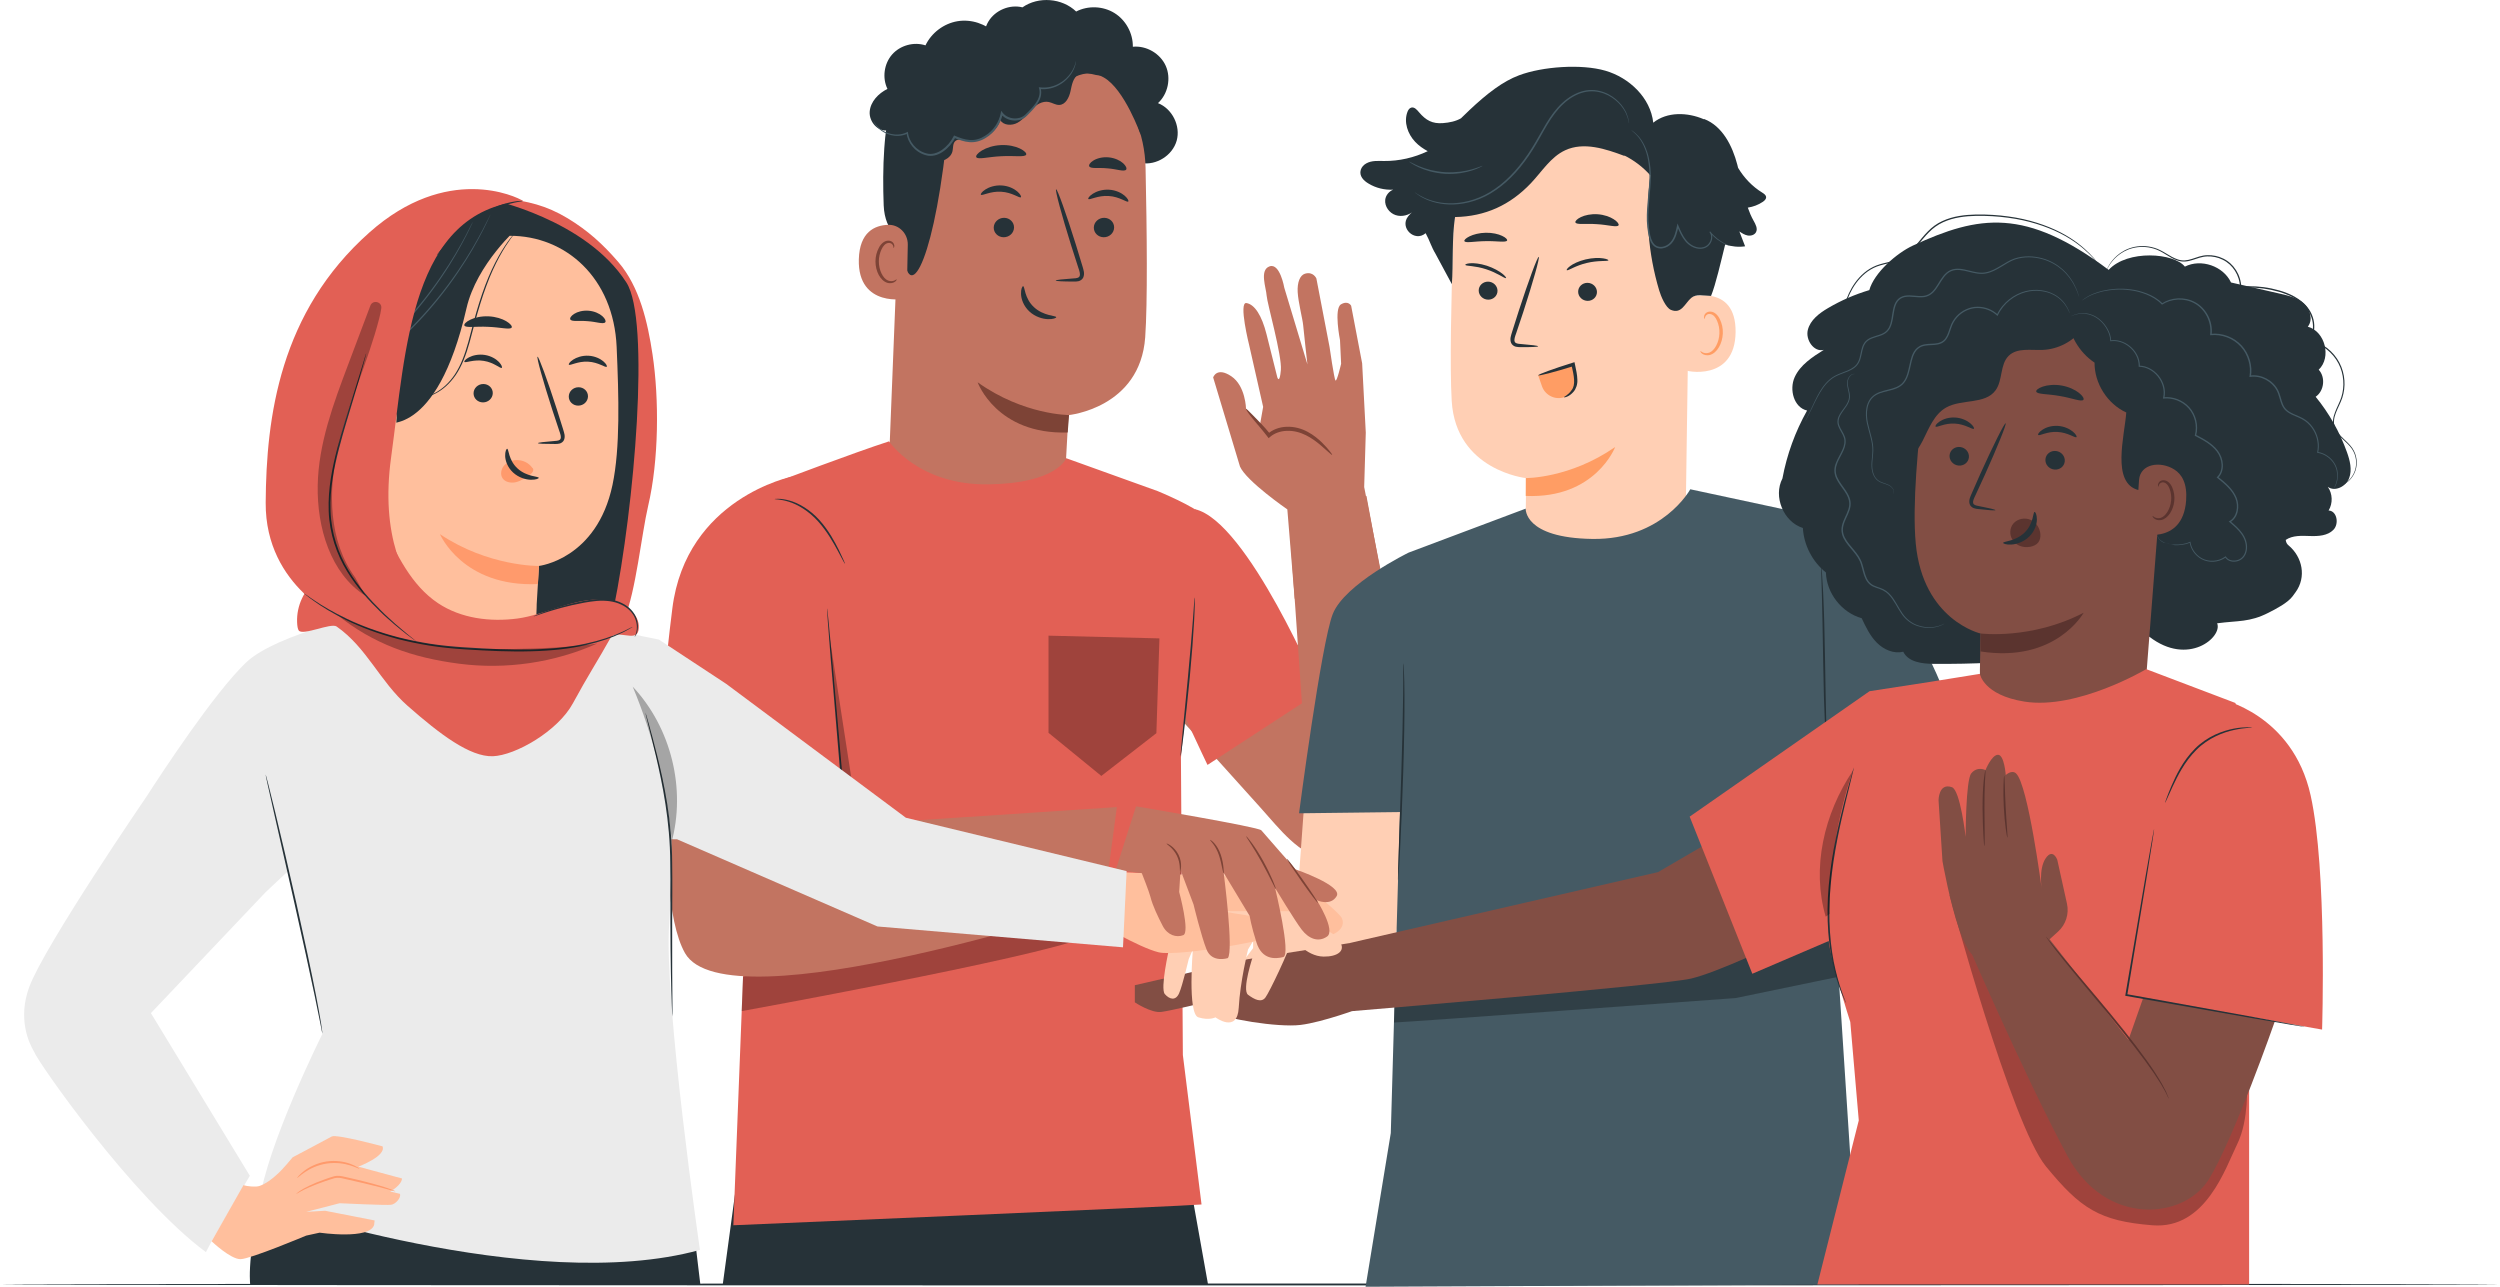 <svg width="272" height="140" viewBox="0 0 272 140" fill="none" xmlns="http://www.w3.org/2000/svg">
<g clip-path="url(#clip0_8153_323)">
<path d="M272 139.751C272 139.806 211.104 139.854 136.006 139.854C60.88 139.854 0 139.806 0 139.751C0 139.695 60.88 139.648 136.006 139.648C211.108 139.648 272 139.691 272 139.751Z" fill="#263238"/>
<path d="M78.641 139.703L80.854 123.401L128.112 121.143L131.435 139.751L78.641 139.703Z" fill="#263238"/>
<path d="M122.914 72.074L137.093 87.819C139.432 90.417 141.12 92.782 144.486 93.731C146.842 94.396 151.805 94.673 153.058 93.122C154.777 90.999 155.844 87.325 153.437 82.701C151.872 79.692 138.116 67.404 138.116 67.404L122.914 72.074Z" fill="#C27461"/>
<path d="M127.586 74.704C127.665 75.484 131.376 83.223 131.376 83.223L143.547 75.278C143.547 75.278 135.711 56.65 129.989 55.397L127.586 74.704Z" fill="#E26055"/>
<path d="M148.423 52.992L148.597 47.071L148.202 39.533L147.005 33.265C147.005 33.265 146.689 32.648 145.898 33.114C145.108 33.581 145.792 37.002 145.792 37.002L145.914 39.577C145.914 39.577 145.452 41.562 145.302 41.396C145.151 41.23 144.657 37.758 144.657 37.758L143.223 30.299C143.223 30.299 142.883 29.496 141.966 29.784C141.457 29.947 141.125 30.686 141.188 31.79C141.251 32.897 141.733 34.76 141.785 35.389C141.836 36.017 142.247 39.644 142.247 39.644L139.73 31.303C139.73 31.303 139.263 28.59 138.133 28.978C137.003 29.369 137.758 31.315 137.809 32.157C137.86 33 139.496 38.679 139.358 40.261C139.22 41.843 138.971 41.052 138.971 41.052C138.971 41.052 138.315 38.438 137.801 36.377C137.284 34.317 136.505 33.122 135.616 32.972C134.723 32.822 135.92 37.595 135.92 37.595L137.43 44.267L137.054 46.391L135.568 44.481C135.568 44.481 135.525 41.977 133.96 40.933C132.372 39.873 131.992 41.064 131.992 41.064L134.909 50.757C135.596 52.343 140.062 55.424 140.062 55.424L140.86 65.141L150.783 64.944L148.423 52.992Z" fill="#C27461"/>
<path d="M144.939 49.492C144.887 49.539 144.421 49.065 143.615 48.38C142.82 47.724 141.564 46.806 139.987 46.877C139.292 46.901 138.644 47.139 138.193 47.53L138.027 47.672L137.881 47.483C137.245 46.644 136.561 45.913 136.158 45.383C135.731 44.856 135.522 44.501 135.569 44.473C135.605 44.453 135.869 44.734 136.348 45.212C136.818 45.711 137.494 46.336 138.233 47.265L137.924 47.218C138.438 46.743 139.193 46.462 139.971 46.434C140.833 46.395 141.647 46.64 142.287 46.992C142.935 47.34 143.433 47.767 143.824 48.143C144.595 48.91 144.974 49.456 144.939 49.492Z" fill="#7D4336"/>
<path d="M142.368 86.83L140.266 56.587L148.667 53.953L154.764 86.83H142.368Z" fill="#C27461"/>
<path d="M124.17 17.738C125.81 18.022 127.577 16.907 128.023 15.301C128.47 13.696 127.537 11.825 125.988 11.22C127.075 10.227 127.434 8.511 126.834 7.166C126.233 5.818 124.724 4.94 123.253 5.086C123.277 3.63 122.491 2.187 121.254 1.42C120.017 0.652 118.377 0.585 117.085 1.254C115.559 -0.218 112.979 -0.419 111.244 0.799C109.849 0.451 108.269 1.115 107.534 2.349C106.799 3.583 106.968 5.292 107.933 6.355" fill="#263238"/>
<path d="M124.598 36.694C124.863 32.96 124.788 25.232 124.637 18.24C124.475 10.722 118.572 4.591 111.071 4.148L110.324 4.105C102.259 4.101 97.75 10.955 97.967 19.023L96.727 50.097L101.599 54.498C106.037 58.513 113.063 57.279 115.873 51.995L116.248 45.165C116.248 45.165 124.045 44.417 124.598 36.694Z" fill="#C27461"/>
<path d="M116.314 45.157C116.314 45.157 111.362 45.161 106.367 41.593C106.367 41.593 108.418 47.297 116.167 47.055L116.314 45.157Z" fill="#7D4336"/>
<path d="M121.217 24.761C121.205 25.347 120.699 25.817 120.087 25.813C119.478 25.809 118.996 25.335 119.008 24.75C119.02 24.164 119.526 23.694 120.134 23.698C120.751 23.701 121.233 24.18 121.217 24.761Z" fill="#263238"/>
<path d="M122.754 21.926C122.607 22.06 121.809 21.392 120.624 21.325C119.438 21.242 118.533 21.799 118.411 21.649C118.351 21.582 118.506 21.329 118.901 21.076C119.292 20.823 119.944 20.593 120.683 20.64C121.422 20.688 122.027 20.997 122.37 21.297C122.714 21.598 122.825 21.867 122.754 21.926Z" fill="#263238"/>
<path d="M110.326 24.761C110.315 25.347 109.809 25.817 109.196 25.813C108.588 25.809 108.106 25.335 108.117 24.75C108.133 24.164 108.639 23.694 109.248 23.698C109.856 23.701 110.342 24.18 110.326 24.761Z" fill="#263238"/>
<path d="M111.07 21.459C110.924 21.593 110.126 20.925 108.936 20.862C107.751 20.779 106.846 21.336 106.723 21.186C106.664 21.119 106.818 20.866 107.213 20.613C107.604 20.36 108.256 20.13 108.995 20.178C109.734 20.225 110.339 20.534 110.683 20.834C111.031 21.131 111.137 21.396 111.07 21.459Z" fill="#263238"/>
<path d="M114.859 30.524C114.859 30.456 115.602 30.373 116.808 30.29C117.112 30.279 117.404 30.235 117.467 30.029C117.55 29.816 117.444 29.48 117.317 29.12C117.076 28.368 116.823 27.581 116.559 26.755C115.507 23.393 114.765 20.633 114.903 20.593C115.037 20.553 116.001 23.243 117.053 26.608C117.305 27.439 117.547 28.226 117.776 28.981C117.871 29.333 118.044 29.737 117.863 30.18C117.768 30.401 117.535 30.551 117.337 30.595C117.14 30.642 116.97 30.634 116.819 30.634C115.61 30.631 114.863 30.591 114.859 30.524Z" fill="#263238"/>
<path d="M111.317 31.141C111.51 31.141 111.435 32.43 112.487 33.411C113.534 34.396 114.917 34.332 114.917 34.51C114.929 34.593 114.597 34.744 114.016 34.724C113.447 34.708 112.625 34.479 111.985 33.877C111.344 33.276 111.099 32.509 111.088 31.979C111.068 31.437 111.23 31.125 111.317 31.141Z" fill="#263238"/>
<path d="M111.651 16.82C111.517 17.136 110.339 16.915 108.937 16.998C107.534 17.057 106.384 17.398 106.218 17.097C106.143 16.954 106.356 16.662 106.83 16.373C107.301 16.088 108.036 15.831 108.877 15.788C109.719 15.744 110.478 15.922 110.972 16.16C111.466 16.401 111.711 16.67 111.651 16.82Z" fill="#263238"/>
<path d="M122.522 18.461C122.297 18.718 121.495 18.39 120.515 18.319C119.535 18.212 118.689 18.394 118.511 18.101C118.436 17.959 118.582 17.698 118.962 17.465C119.333 17.231 119.946 17.057 120.621 17.12C121.297 17.184 121.866 17.461 122.194 17.757C122.522 18.05 122.621 18.335 122.522 18.461Z" fill="#263238"/>
<path d="M124.1 14.653C124.1 14.653 122.349 9.689 120.081 8.424C117.338 6.889 115.94 9.919 113.292 9.009C110.644 8.095 108.024 6.624 105.151 8.546C102.006 10.646 103.322 12.331 102.934 15.748C101.362 29.61 98.592 33.395 98.256 26.802C98.22 26.078 96.264 25.39 96.145 22.341C95.995 18.386 96.126 13.605 97.165 10.864C98.042 8.554 99.477 7.008 101.986 5.359C105.946 2.756 111.158 3.002 114.675 3.567C118.2 4.129 124.78 8.606 124.1 14.653Z" fill="#263238"/>
<path d="M98.767 26.616C98.787 25.422 97.819 24.417 96.621 24.461C95.171 24.512 93.519 25.236 93.44 28.222C93.298 33.518 98.641 32.568 98.653 32.418C98.66 32.315 98.724 28.835 98.767 26.616Z" fill="#C27461"/>
<path d="M97.558 30.393C97.534 30.377 97.463 30.456 97.305 30.524C97.151 30.591 96.89 30.631 96.617 30.52C96.064 30.298 95.618 29.396 95.618 28.443C95.618 27.961 95.732 27.506 95.91 27.13C96.084 26.747 96.341 26.482 96.621 26.442C96.902 26.383 97.099 26.557 97.159 26.711C97.226 26.861 97.19 26.964 97.218 26.976C97.234 26.988 97.333 26.889 97.297 26.672C97.277 26.565 97.218 26.438 97.099 26.335C96.977 26.229 96.791 26.169 96.594 26.185C96.187 26.201 95.807 26.569 95.61 26.98C95.388 27.395 95.25 27.905 95.25 28.447C95.254 29.515 95.776 30.528 96.534 30.769C96.906 30.876 97.218 30.773 97.38 30.65C97.546 30.524 97.578 30.405 97.558 30.393Z" fill="#7D4336"/>
<path d="M99.471 16.381C100.131 16.891 100.826 17.417 101.648 17.548C102.47 17.678 103.442 17.259 103.632 16.448C103.715 16.084 103.652 15.653 103.909 15.38C104.217 15.06 104.742 15.195 105.181 15.27C106.706 15.523 108.342 14.53 108.824 13.059C109.18 13.668 110.097 13.696 110.713 13.352C111.33 13.004 111.749 12.402 112.243 11.896C112.737 11.394 113.416 10.955 114.108 11.097C114.495 11.176 114.847 11.43 115.242 11.418C115.938 11.398 116.325 10.603 116.471 9.923C116.617 9.238 116.744 8.44 117.356 8.099C117.921 7.783 118.613 8.028 119.249 8.159C119.881 8.289 120.715 8.19 120.917 7.573C121.023 7.249 120.901 6.897 120.739 6.601C119.992 5.256 118.233 4.576 116.779 5.066C116.364 3.29 114.815 1.835 113.013 1.534C111.215 1.238 109.275 2.116 108.315 3.662C107.26 2.582 105.663 2.06 104.173 2.309C102.683 2.559 101.344 3.571 100.692 4.936C99.427 4.52 97.933 4.932 97.056 5.936C96.179 6.941 95.974 8.475 96.554 9.674C95.574 10.16 94.705 11.058 94.622 12.149C94.539 13.241 95.539 14.396 96.61 14.17C96.132 14.997 96.412 16.175 97.21 16.697C98.009 17.223 99.198 17.014 99.767 16.247" fill="#263238"/>
<path d="M117.07 6.644C117.074 6.644 117.074 6.676 117.063 6.739C117.051 6.802 117.043 6.897 117.011 7.02C116.948 7.261 116.829 7.617 116.569 8.016C116.308 8.408 115.909 8.859 115.324 9.199C114.751 9.543 113.976 9.784 113.123 9.689L113.218 9.579C113.356 10.041 113.277 10.579 113.024 11.03C112.783 11.489 112.423 11.888 112.044 12.276C111.85 12.462 111.68 12.683 111.416 12.849C111.163 13.008 110.862 13.091 110.562 13.11C109.961 13.15 109.301 12.928 108.898 12.399L109.1 12.355C108.902 13.399 108.246 14.415 107.258 15.001C106.737 15.333 106.101 15.519 105.492 15.467C104.879 15.424 104.322 15.21 103.805 14.993L103.951 14.938C103.627 15.578 103.16 16.112 102.603 16.496C102.058 16.879 101.351 17.081 100.734 16.887C99.501 16.551 98.739 15.464 98.628 14.475L98.743 14.538C98.102 14.839 97.438 14.831 96.913 14.696C96.379 14.566 95.968 14.305 95.68 14.056C95.391 13.803 95.225 13.549 95.127 13.375C95.04 13.194 95.004 13.095 95.008 13.095C95.036 13.075 95.158 13.506 95.735 13.988C96.024 14.218 96.427 14.459 96.941 14.57C97.446 14.688 98.079 14.681 98.671 14.388L98.774 14.336L98.79 14.451C98.904 15.373 99.644 16.389 100.786 16.686C101.347 16.852 101.967 16.67 102.485 16.31C103.002 15.95 103.449 15.432 103.749 14.831L103.797 14.736L103.895 14.775C104.405 14.993 104.943 15.191 105.508 15.23C106.073 15.278 106.642 15.112 107.14 14.795C108.072 14.242 108.689 13.292 108.883 12.304L108.93 12.054L109.084 12.256C109.424 12.707 110.013 12.917 110.554 12.881C110.823 12.865 111.092 12.79 111.313 12.656C111.53 12.525 111.708 12.308 111.906 12.122C112.285 11.742 112.633 11.358 112.862 10.931C113.103 10.508 113.17 10.034 113.056 9.618L113.02 9.488L113.15 9.504C113.953 9.606 114.696 9.389 115.257 9.068C115.826 8.752 116.221 8.329 116.49 7.953C117.015 7.19 117.035 6.628 117.07 6.644Z" fill="#455A64"/>
<path d="M128.486 82.416L129.043 76.785L130.983 56.14C129.988 55.088 125.973 53.439 125.973 53.439L116.003 49.852C116.003 49.852 115.046 52.589 107.562 52.699C99.903 52.814 96.73 48.017 96.73 48.017C92.905 49.251 84.547 52.422 84.547 52.422L81.698 79.284L81.552 88.151L79.789 133.308C79.789 133.308 129.972 131.177 130.727 131.046L128.695 114.783L128.486 82.416Z" fill="#E26055"/>
<path opacity="0.3" d="M114.078 69.16V79.731L119.824 84.422L125.815 79.771L126.147 69.456L114.078 69.16Z" fill="black"/>
<path opacity="0.3" d="M80.841 106.257L80.695 110.01C80.695 110.01 112.396 104.259 117.936 102.025C124.773 99.268 128.444 96.931 128.444 96.931L128.558 94.068L80.841 106.257Z" fill="black"/>
<path d="M83.042 54.685C83.042 54.685 75.894 55.828 74.42 64.948C73.471 70.829 70.598 96.733 74.526 103.694C79.071 111.746 120.113 98.236 120.113 98.236L121.516 87.811L89.891 89.903L85.919 67.933L83.042 54.685Z" fill="#C27461"/>
<path d="M71.586 85.319H91.629L86.144 51.861C86.144 51.861 74.656 54.19 73.151 66.201C71.633 78.319 71.586 85.319 71.586 85.319Z" fill="#E26055"/>
<path d="M74.102 85.319C74.102 85.315 74.133 85.311 74.192 85.307C74.264 85.303 74.35 85.299 74.457 85.296C74.706 85.292 75.042 85.284 75.469 85.276C76.366 85.268 77.638 85.256 79.203 85.244C82.38 85.236 86.751 85.224 91.623 85.213L91.521 85.323C91.497 85.062 91.473 84.785 91.45 84.501C91.031 79.454 90.647 74.886 90.371 71.56C90.244 69.919 90.141 68.582 90.067 67.637C90.035 67.186 90.011 66.83 89.995 66.569C89.991 66.458 89.984 66.367 89.984 66.292C89.984 66.229 89.984 66.197 89.987 66.197C89.991 66.197 89.995 66.229 90.007 66.292C90.015 66.367 90.027 66.458 90.043 66.569C90.07 66.83 90.106 67.186 90.153 67.633C90.24 68.574 90.367 69.911 90.521 71.552C90.813 74.878 91.216 79.442 91.659 84.485C91.683 84.766 91.706 85.046 91.73 85.307L91.738 85.418H91.627C86.755 85.406 82.384 85.394 79.207 85.386C77.642 85.375 76.37 85.363 75.473 85.355C75.046 85.347 74.71 85.339 74.461 85.335C74.355 85.331 74.267 85.327 74.196 85.323C74.133 85.323 74.102 85.319 74.102 85.319Z" fill="#263238"/>
<path d="M129.985 64.991C130.001 64.991 130.001 65.236 129.993 65.675C129.989 66.114 129.961 66.751 129.922 67.534C129.839 69.104 129.676 71.267 129.451 73.656C129.226 76.045 128.989 78.2 128.799 79.763C128.704 80.542 128.621 81.174 128.562 81.609C128.499 82.045 128.459 82.286 128.444 82.282C128.428 82.282 128.444 82.037 128.483 81.602C128.527 81.131 128.586 80.506 128.657 79.751C128.811 78.157 129.021 76.013 129.25 73.644C129.475 71.26 129.661 69.1 129.779 67.534C129.835 66.779 129.882 66.154 129.914 65.679C129.945 65.232 129.969 64.991 129.985 64.991Z" fill="#263238"/>
<path d="M91.936 61.349C91.924 61.356 91.845 61.222 91.711 60.977C91.556 60.692 91.371 60.344 91.153 59.933C90.679 59.059 90.011 57.845 89 56.717C87.988 55.594 86.779 54.882 85.838 54.594C84.894 54.293 84.262 54.34 84.266 54.297C84.266 54.285 84.42 54.265 84.7 54.269C84.981 54.273 85.392 54.321 85.878 54.455C86.854 54.716 88.115 55.428 89.15 56.579C90.181 57.73 90.833 58.972 91.28 59.865C91.501 60.316 91.667 60.684 91.782 60.941C91.896 61.198 91.948 61.341 91.936 61.349Z" fill="#263238"/>
<path opacity="0.3" d="M89.335 86.83C89.3 86.632 92.801 85.778 92.801 85.778L90.24 69.159L91.623 85.315H89.062L89.335 86.83Z" fill="black"/>
<path d="M141.834 88.333L141.214 96.872L138.381 100.443L131.445 109.654L139.847 110.204C139.847 110.204 149.702 107.752 151.152 104.714C152.603 101.677 152.686 88.333 152.686 88.333H141.834Z" fill="#FFCFB4"/>
<path d="M183.348 59.893L183.822 26.676C184.126 18.774 180.198 11.932 172.299 11.845L171.568 11.881C164.218 12.229 158.357 18.165 158.116 25.529C157.891 32.383 157.729 39.961 157.946 43.623C158.401 51.2 166.032 52.019 166.032 52.019C166.043 52.252 166.024 54.139 165.992 56.397L166.004 60.162L183.348 59.893Z" fill="#FFCFB4"/>
<path d="M166.008 52.015C166.008 52.015 170.797 52.066 175.733 48.63C175.733 48.63 173.591 54.281 166 53.957L166.008 52.015Z" fill="#FF9D64"/>
<path d="M170.481 29.405C170.647 29.452 171.41 28.899 172.642 28.61C173.871 28.313 174.875 28.448 174.986 28.337C175.041 28.286 174.851 28.171 174.413 28.108C173.978 28.04 173.275 28.044 172.508 28.226C171.741 28.408 171.141 28.713 170.817 28.958C170.485 29.207 170.402 29.385 170.481 29.405Z" fill="#263238"/>
<path d="M171.703 31.75C171.711 32.292 172.173 32.731 172.739 32.735C173.304 32.739 173.754 32.304 173.75 31.762C173.742 31.22 173.28 30.777 172.715 30.773C172.15 30.769 171.695 31.208 171.703 31.75Z" fill="#263238"/>
<path d="M167.349 37.678C167.353 37.611 166.622 37.52 165.441 37.425C165.14 37.409 164.86 37.362 164.796 37.164C164.717 36.951 164.824 36.626 164.955 36.274C165.2 35.543 165.456 34.772 165.725 33.969C166.792 30.686 167.551 27.993 167.416 27.949C167.282 27.906 166.31 30.536 165.243 33.818C164.986 34.629 164.741 35.4 164.508 36.136C164.413 36.48 164.235 36.871 164.409 37.31C164.5 37.528 164.725 37.678 164.919 37.722C165.113 37.769 165.279 37.765 165.429 37.769C166.618 37.777 167.349 37.746 167.349 37.678Z" fill="#263238"/>
<path d="M171.405 24.2C171.52 24.485 172.539 24.299 173.748 24.39C174.962 24.457 175.949 24.778 176.1 24.509C176.167 24.382 175.981 24.117 175.578 23.856C175.175 23.595 174.543 23.358 173.816 23.31C173.088 23.263 172.432 23.413 172.002 23.619C171.567 23.828 171.358 24.066 171.405 24.2Z" fill="#263238"/>
<path d="M159.331 26.241C159.457 26.474 160.453 26.245 161.65 26.237C162.848 26.209 163.836 26.411 163.97 26.174C164.029 26.063 163.836 25.849 163.425 25.66C163.018 25.466 162.381 25.311 161.662 25.323C160.943 25.335 160.307 25.509 159.892 25.711C159.469 25.917 159.271 26.13 159.331 26.241Z" fill="#263238"/>
<path d="M183.459 32.422C183.593 32.359 188.892 30.686 188.833 36.136C188.774 41.586 183.32 40.403 183.313 40.245C183.309 40.091 183.459 32.422 183.459 32.422Z" fill="#FFCFB4"/>
<path d="M185.006 38.201C185.029 38.185 185.1 38.268 185.258 38.343C185.413 38.418 185.681 38.47 185.966 38.367C186.543 38.161 187.037 37.252 187.072 36.271C187.092 35.776 186.993 35.302 186.819 34.91C186.657 34.511 186.404 34.23 186.112 34.175C185.824 34.103 185.618 34.277 185.551 34.428C185.476 34.578 185.511 34.689 185.48 34.697C185.464 34.708 185.365 34.606 185.409 34.38C185.432 34.273 185.496 34.143 185.626 34.04C185.756 33.937 185.95 33.882 186.152 33.906C186.57 33.937 186.946 34.329 187.132 34.76C187.345 35.195 187.467 35.725 187.444 36.282C187.396 37.382 186.823 38.402 186.037 38.62C185.654 38.715 185.334 38.596 185.172 38.466C185.013 38.335 184.986 38.212 185.006 38.201Z" fill="#FF9D64"/>
<path d="M159.434 28.835C159.552 28.958 160.485 28.898 161.69 29.294C162.895 29.678 163.69 30.302 163.84 30.263C163.915 30.247 163.808 30.061 163.464 29.784C163.125 29.512 162.516 29.155 161.769 28.91C161.018 28.669 160.351 28.61 159.947 28.641C159.536 28.677 159.374 28.78 159.434 28.835Z" fill="#263238"/>
<path d="M160.883 31.619C160.891 32.161 161.353 32.6 161.918 32.604C162.483 32.608 162.934 32.173 162.93 31.631C162.922 31.09 162.46 30.646 161.895 30.643C161.329 30.643 160.875 31.082 160.883 31.619Z" fill="#263238"/>
<path d="M148.051 18.481C148.142 18.181 148.367 17.936 148.644 17.781C149.245 17.445 149.924 17.512 150.584 17.516C152.224 17.532 153.86 17.152 155.338 16.448C154.836 16.176 154.366 15.851 153.975 15.436C153.161 14.582 152.714 13.293 153.125 12.189C153.2 11.983 153.331 11.766 153.544 11.707C153.884 11.612 154.169 11.948 154.394 12.217C155.141 13.095 155.84 13.482 156.99 13.395C157.705 13.34 158.397 13.198 158.966 12.865C158.99 12.842 159.009 12.818 159.033 12.794C159.31 12.525 159.578 12.264 159.843 12.015C159.843 12.015 159.843 12.015 159.843 12.011C161.835 10.133 163.538 8.839 165.277 8.191C167.822 7.237 172.05 6.933 174.662 7.692C177.274 8.448 179.578 10.643 179.874 13.348C181.38 12.138 183.593 12.205 185.371 12.972L185.419 12.952C187.398 13.716 188.481 15.859 189.019 17.916C189.046 18.026 189.074 18.141 189.102 18.256C189.75 19.347 190.647 20.289 191.726 20.953C191.915 21.072 192.133 21.214 192.152 21.436C192.172 21.657 191.978 21.835 191.797 21.958C191.307 22.29 190.746 22.5 190.161 22.59C190.331 23.081 190.532 23.555 190.789 24.014C191.006 24.402 191.263 24.869 191.054 25.26C190.892 25.565 190.501 25.679 190.161 25.624C189.821 25.565 189.524 25.371 189.24 25.177C189.449 25.719 189.659 26.257 189.868 26.799C189.141 26.905 188.394 26.83 187.699 26.597C187.225 28.495 186.683 30.916 186.162 32.197C185.324 32.173 184.541 31.956 184.012 32.407C183.297 33.02 182.953 34.198 181.799 33.716C181.214 33.47 180.704 32.213 180.522 31.604C179.309 27.562 178.981 23.259 179.562 19.082C178.756 18.177 177.776 17.429 176.689 16.895L176.776 16.979C174.682 16.191 172.315 15.408 170.288 16.35C168.715 17.081 167.758 18.671 166.565 19.929C164.301 22.314 161.594 23.555 158.31 23.615C157.954 25.889 158.128 28.788 157.962 30.916L156.085 27.431V27.447C155.943 27.194 155.828 26.941 155.718 26.684L155.678 26.605V26.597C155.504 26.186 155.334 25.778 155.109 25.371C155.101 25.379 155.093 25.383 155.089 25.387C153.912 26.375 152.252 24.777 153.192 23.559C153.378 23.318 153.599 23.105 153.852 22.931C153.315 23.413 152.521 23.631 151.837 23.401C151.153 23.172 150.636 22.46 150.711 21.74C150.766 21.25 151.126 20.819 151.576 20.637C150.644 20.684 149.695 20.459 148.897 19.972C148.363 19.66 147.854 19.146 148.051 18.481Z" fill="#263238"/>
<path d="M177.477 14.159C177.461 14.178 177.789 14.368 178.216 14.871C178.639 15.373 179.109 16.243 179.311 17.41C179.413 17.991 179.473 18.64 179.457 19.336C179.441 20.032 179.366 20.775 179.295 21.562C179.224 22.345 179.149 23.176 179.176 24.042C179.192 24.473 179.232 24.912 179.315 25.355C179.398 25.79 179.5 26.261 179.817 26.636C180.069 26.945 180.496 27.091 180.876 27.024C181.255 26.969 181.595 26.775 181.848 26.506C182.35 25.952 182.488 25.233 182.626 24.6L182.468 24.616C182.713 25.193 182.966 25.762 183.345 26.225C183.721 26.688 184.25 27 184.796 27.064C185.068 27.095 185.341 27.06 185.578 26.945C185.819 26.834 185.997 26.64 186.12 26.435C186.238 26.225 186.301 25.992 186.297 25.77C186.289 25.545 186.206 25.331 186.068 25.177L185.985 25.248C186.55 25.928 187.159 26.3 187.578 26.51C187.791 26.613 187.961 26.676 188.076 26.72C188.19 26.759 188.253 26.775 188.253 26.767C188.253 26.763 188.198 26.735 188.084 26.692C187.973 26.644 187.807 26.569 187.601 26.459C187.194 26.237 186.61 25.853 186.064 25.181L185.981 25.252C186.23 25.529 186.23 26.004 186.001 26.375C185.886 26.561 185.724 26.731 185.511 26.826C185.301 26.921 185.049 26.957 184.804 26.925C184.306 26.862 183.812 26.569 183.46 26.13C183.1 25.691 182.855 25.134 182.614 24.556L182.512 24.311L182.456 24.572C182.318 25.205 182.172 25.893 181.717 26.391C181.492 26.633 181.18 26.806 180.848 26.854C180.516 26.909 180.168 26.791 179.951 26.526C179.674 26.197 179.572 25.75 179.489 25.327C179.41 24.896 179.366 24.465 179.35 24.042C179.319 23.192 179.394 22.369 179.461 21.582C179.528 20.799 179.599 20.052 179.607 19.344C179.619 18.64 179.552 17.979 179.437 17.39C179.216 16.203 178.718 15.325 178.271 14.827C177.817 14.325 177.477 14.159 177.477 14.159Z" fill="#455A64"/>
<path d="M153.914 20.922C153.914 20.925 153.934 20.941 153.973 20.973C154.025 21.012 154.084 21.06 154.159 21.115C154.238 21.179 154.345 21.254 154.475 21.329C154.606 21.408 154.752 21.503 154.93 21.582C155.621 21.934 156.74 22.294 158.15 22.247C159.545 22.203 161.233 21.752 162.754 20.676C164.291 19.628 165.659 18.062 166.785 16.255C167.358 15.353 167.828 14.424 168.346 13.569C168.859 12.715 169.421 11.928 170.092 11.311C170.756 10.69 171.523 10.239 172.305 10.046C172.697 9.939 173.084 9.923 173.455 9.943C173.827 9.97 174.178 10.057 174.502 10.172C175.147 10.405 175.664 10.781 176.055 11.161C176.447 11.544 176.704 11.948 176.881 12.288C177.209 12.992 177.213 13.439 177.241 13.431C177.245 13.431 177.241 13.403 177.237 13.352C177.229 13.289 177.217 13.213 177.205 13.118C177.174 12.917 177.095 12.62 176.941 12.256C176.771 11.9 176.518 11.485 176.123 11.086C175.731 10.69 175.206 10.299 174.546 10.05C174.214 9.927 173.854 9.836 173.467 9.8C173.084 9.777 172.673 9.792 172.27 9.899C171.46 10.097 170.665 10.56 169.986 11.188C169.294 11.817 168.717 12.616 168.199 13.478C167.678 14.341 167.204 15.262 166.639 16.156C165.516 17.948 164.173 19.498 162.663 20.534C161.169 21.598 159.522 22.053 158.146 22.112C156.759 22.175 155.657 21.839 154.961 21.511C154.258 21.191 153.93 20.902 153.914 20.922Z" fill="#455A64"/>
<path d="M153.305 17.58C153.297 17.592 153.392 17.659 153.57 17.777C153.748 17.896 154.016 18.046 154.36 18.205C154.704 18.367 155.135 18.521 155.621 18.655C156.111 18.778 156.656 18.877 157.241 18.913C157.822 18.944 158.379 18.909 158.881 18.841C159.379 18.766 159.821 18.659 160.185 18.541C160.545 18.422 160.833 18.303 161.019 18.205C161.209 18.11 161.311 18.05 161.307 18.042C161.292 18.011 160.869 18.216 160.149 18.422C159.79 18.529 159.351 18.616 158.861 18.683C158.371 18.738 157.826 18.766 157.253 18.738C156.684 18.703 156.146 18.612 155.664 18.501C155.186 18.379 154.759 18.24 154.416 18.094C153.72 17.805 153.325 17.552 153.305 17.58Z" fill="#455A64"/>
<path d="M171.153 39.652C171.153 39.652 168.399 40.455 167.352 40.834L167.77 42.033C168.13 43.065 169.347 43.619 170.359 43.14C170.596 43.029 170.809 42.867 170.995 42.65C171.315 42.274 171.453 41.788 171.434 41.305C171.41 40.739 171.256 40.162 171.153 39.652Z" fill="#FF9D64"/>
<path d="M167.36 40.834C167.324 40.736 168.992 40.127 171.106 39.466L171.304 39.403L171.347 39.612C171.351 39.64 171.359 39.672 171.367 39.7C171.482 40.245 171.604 40.783 171.616 41.293C171.655 41.803 171.47 42.31 171.217 42.602C170.699 43.223 170.158 43.259 170.162 43.219C170.13 43.16 170.604 43.022 170.995 42.44C171.454 41.875 171.244 40.87 170.992 39.775C170.984 39.743 170.98 39.711 170.972 39.684L171.213 39.83C169.111 40.486 167.395 40.929 167.36 40.834Z" fill="#263238"/>
<path d="M148.575 140L202.216 139.751L199.256 94.087L199.035 80.475L195.893 55.804L183.904 53.233C183.904 53.233 180.904 58.75 173.246 58.636C165.757 58.525 165.999 55.337 165.999 55.337L153.262 60.123C153.262 60.123 146.28 63.524 144.999 66.818C143.75 70.026 141.336 88.487 141.336 88.487L152.318 88.353L151.318 123.279L148.575 140Z" fill="#455A64"/>
<path d="M152.684 72.154C152.692 72.154 152.7 72.237 152.712 72.395C152.724 72.573 152.735 72.802 152.751 73.083C152.779 73.684 152.803 74.55 152.807 75.622C152.822 77.769 152.775 80.732 152.672 84.002C152.57 87.273 152.439 90.235 152.332 92.379C152.273 93.431 152.222 94.289 152.186 94.914C152.166 95.195 152.147 95.424 152.135 95.602C152.119 95.76 152.111 95.844 152.103 95.844C152.095 95.844 152.091 95.76 152.095 95.602C152.099 95.42 152.103 95.195 152.107 94.91C152.127 94.285 152.155 93.423 152.186 92.371C152.257 90.204 152.356 87.253 152.467 83.995C152.57 80.724 152.641 77.766 152.66 75.622C152.676 74.55 152.672 73.684 152.668 73.083C152.668 72.802 152.668 72.573 152.664 72.391C152.676 72.237 152.68 72.154 152.684 72.154Z" fill="#263238"/>
<path d="M195.516 56.14C195.516 56.14 200.91 56.705 203.802 60.494C206.458 63.978 211.583 74.945 211.445 75.214C211.311 75.487 199.38 83.31 199.38 83.31L196.432 77.868L195.516 56.14Z" fill="#455A64"/>
<path d="M198.152 61.527C198.16 61.527 198.168 61.598 198.184 61.736C198.196 61.894 198.212 62.092 198.232 62.333C198.271 62.852 198.314 63.607 198.362 64.536C198.453 66.395 198.524 68.97 198.567 71.809C198.611 74.649 198.658 77.22 198.71 79.082C198.737 79.988 198.757 80.736 198.773 81.285C198.777 81.527 198.781 81.724 198.785 81.886C198.785 82.025 198.781 82.096 198.773 82.096C198.765 82.096 198.757 82.025 198.741 81.886C198.729 81.728 198.714 81.531 198.694 81.289C198.654 80.771 198.611 80.016 198.563 79.086C198.473 77.228 198.401 74.653 198.358 71.813C198.315 68.974 198.267 66.403 198.216 64.544C198.188 63.639 198.168 62.891 198.152 62.341C198.149 62.1 198.145 61.902 198.141 61.74C198.141 61.598 198.145 61.527 198.152 61.527Z" fill="#263238"/>
<path d="M123.469 109.053C123.469 109.053 125.247 110.247 126.361 110.097C127.48 109.947 131.131 109.053 131.131 109.053C131.131 109.053 131.206 109.377 132.174 110.109C133.143 110.841 139.027 111.81 141.489 111.513C143.947 111.216 148.12 109.65 148.12 109.65L146.867 102.603L135.794 104.351L123.469 107.19V108.234V109.053Z" fill="#824E44"/>
<path d="M127.179 103.31C127.179 103.31 126.211 107.562 126.732 108.155C127.254 108.752 127.91 108.903 128.281 108.08C128.653 107.261 129.337 104.343 129.337 104.343L129.783 103.307C129.783 103.307 129.186 110.315 130.38 110.686C131.573 111.058 132.241 110.686 132.241 110.686C132.241 110.686 134.624 112.474 134.774 109.642C134.924 106.811 135.786 103.307 135.786 103.307L136.339 102.385V103.979C136.339 103.979 135.082 107.708 135.786 108.23C136.489 108.752 137.232 109.124 137.679 108.527C138.125 107.93 140.204 103.564 140.662 102.033C140.662 102.033 142.057 104.05 144.005 104.078C145.535 104.098 146.42 103.441 145.795 102.488C145.171 101.535 143.634 100.736 143.634 100.736L141.622 96.033L136.707 94.883H131.119L127.179 103.31Z" fill="#FFCFB4"/>
<path d="M119.203 100.289C119.203 100.289 123.902 103.089 126.063 103.611C128.225 104.133 139.807 102.072 139.689 101.345C139.57 100.613 138.061 99.96 137.017 99.81C135.974 99.66 132.919 99.138 132.919 99.138H141.115L145.063 101.637C145.063 101.637 146.466 101.072 146.008 99.925C145.767 99.316 142.676 96.899 142.676 96.899L135.152 95.408L121.815 94.886L119.203 100.289Z" fill="#FFBF9D"/>
<path d="M123.6 87.728C123.6 87.728 136.937 89.966 137.233 90.338C137.529 90.71 140.959 94.59 140.959 94.59C140.959 94.59 146.097 96.358 145.429 97.497C144.761 98.636 143.267 97.944 143.267 97.944C143.267 97.944 145.354 101.222 144.386 101.895C143.417 102.567 142.374 102.12 141.627 101.147C140.88 100.178 138.723 96.599 138.723 96.599C138.723 96.599 140.509 103.908 139.616 104.129C138.723 104.354 137.308 104.426 136.711 102.563C136.115 100.7 135.964 99.656 135.964 99.656L133.135 94.958C133.135 94.958 134.253 103.536 133.582 104.244C133.582 104.244 131.867 104.801 131.274 103.31C130.681 101.819 129.859 98.41 129.859 98.41L128.444 94.661L128.294 97.046C128.294 97.046 129.488 101.444 128.741 101.744C127.994 102.041 127.026 101.748 126.504 100.74C125.982 99.731 125.409 98.549 125.164 97.568C125.018 96.987 124.228 95.001 124.228 95.001L121.398 94.629L123.6 87.728Z" fill="#C27461"/>
<path d="M140.018 93.447C140.065 93.415 140.856 94.459 141.788 95.78C142.721 97.101 143.436 98.201 143.389 98.232C143.341 98.264 142.551 97.22 141.618 95.899C140.69 94.578 139.97 93.482 140.018 93.447Z" fill="#7D4336"/>
<path d="M135.58 90.979C135.6 90.963 135.849 91.24 136.204 91.726C136.56 92.209 137.014 92.909 137.457 93.712C137.9 94.515 138.255 95.266 138.488 95.82C138.722 96.373 138.844 96.725 138.816 96.733C138.789 96.745 138.623 96.413 138.354 95.879C138.085 95.345 137.718 94.606 137.275 93.811C136.833 93.016 136.406 92.312 136.082 91.809C135.762 91.307 135.556 90.999 135.58 90.979Z" fill="#7D4336"/>
<path d="M131.651 91.378C131.666 91.359 131.872 91.473 132.121 91.75C132.374 92.027 132.65 92.474 132.828 93.016C133.01 93.558 133.081 94.064 133.117 94.428C133.152 94.791 133.156 95.021 133.129 95.025C133.101 95.029 133.046 94.807 132.974 94.451C132.899 94.095 132.805 93.601 132.635 93.083C132.461 92.565 132.224 92.13 132.01 91.845C131.797 91.552 131.627 91.402 131.651 91.378Z" fill="#7D4336"/>
<path d="M126.916 91.782C126.927 91.758 127.125 91.821 127.394 92.015C127.662 92.205 127.998 92.541 128.224 93C128.453 93.459 128.512 93.929 128.5 94.262C128.488 94.594 128.417 94.788 128.394 94.784C128.33 94.784 128.473 93.961 128.042 93.091C127.619 92.221 126.876 91.829 126.916 91.782Z" fill="#7D4336"/>
<path opacity="0.3" d="M151.664 111.252C152.616 111.244 188.838 108.59 188.838 108.59L201.618 105.944L198.46 91.786L151.763 106.826L151.664 111.252Z" fill="black"/>
<path d="M146.859 102.598L180.394 94.886C180.394 94.886 210.924 77.077 211.391 76.789C211.912 76.468 209.032 94.886 209.032 94.886C209.032 94.886 189.585 105.141 183.986 106.47C180.939 107.194 147.108 110.01 147.108 110.01L146.859 102.598Z" fill="#824E44"/>
<path d="M229.422 29.361C231.489 27.131 236.531 27.518 237.713 29.009C239.475 28.116 241.898 28.946 242.735 30.734C244.522 31.141 246.308 31.552 248.094 31.96C249.007 32.169 249.963 32.399 250.663 33.028C251.362 33.653 251.678 34.811 251.089 35.543C252.974 36.053 253.69 38.881 252.275 40.225C253.038 41.044 252.872 42.539 251.943 43.168C253.409 44.96 254.563 47.004 255.345 49.187C255.673 50.101 255.93 51.117 255.586 52.023C255.243 52.929 254.041 53.542 253.263 52.968C253.792 53.708 253.828 54.768 253.35 55.543C254.259 55.575 254.515 56.983 253.883 57.635C253.251 58.292 252.239 58.351 251.33 58.319C250.422 58.288 249.438 58.232 248.687 58.742C248.718 59.015 248.821 59.193 248.979 59.324C250.528 60.609 250.947 62.8 249.762 64.426C249.651 64.576 249.548 64.714 249.461 64.841C248.928 65.584 247.62 66.257 246.806 66.668C244.743 67.72 243.522 67.507 241.226 67.815C241.838 69.302 238.08 72.541 233.852 69.278C225.328 71.481 219.187 72.288 210.383 72.229C209.126 72.221 207.617 72.035 207.071 70.904C206.052 71.165 204.953 70.678 204.21 69.935C203.463 69.191 203.001 68.215 202.551 67.261C200.381 66.656 198.725 64.54 198.658 62.286C197.196 61.119 196.259 59.316 196.153 57.445C194.043 56.781 192.904 54.02 193.928 52.059C194.41 49.468 195.319 46.961 196.611 44.667C195.173 44.343 194.651 42.393 195.256 41.048C195.86 39.703 197.18 38.849 198.429 38.066C197.35 38.343 196.425 36.979 196.69 35.899C196.959 34.815 197.939 34.076 198.899 33.514C200.306 32.688 201.816 32.031 203.38 31.564C203.91 29.674 206.356 27.534 208.138 26.712C215.338 23.393 220.361 22.583 229.422 29.361Z" fill="#263238"/>
<path d="M209.352 42.824C209.973 37.896 213.624 32.031 218.516 32.858L233.655 37.706C235.141 37.959 236.188 39.304 236.066 40.811L233.497 73.759C233.161 78.054 229.858 81.519 225.586 82.049C220.117 82.729 215.311 78.398 215.414 72.885C215.458 70.619 215.485 68.915 215.481 68.926C215.481 68.926 209.23 67.483 208.436 59.158C208.04 55.009 208.665 48.297 209.352 42.824Z" fill="#824E44"/>
<path d="M212.114 49.52C212.059 50.077 212.486 50.583 213.067 50.651C213.647 50.718 214.161 50.322 214.217 49.765C214.272 49.207 213.845 48.701 213.264 48.634C212.683 48.566 212.17 48.962 212.114 49.52Z" fill="#263238"/>
<path d="M210.593 46.411C210.716 46.557 211.553 46.015 212.691 46.087C213.83 46.142 214.628 46.783 214.758 46.648C214.821 46.589 214.703 46.332 214.359 46.047C214.019 45.762 213.423 45.466 212.715 45.426C212.008 45.387 211.395 45.612 211.036 45.857C210.664 46.102 210.53 46.348 210.593 46.411Z" fill="#263238"/>
<path d="M222.544 49.955C222.489 50.512 222.915 51.019 223.496 51.086C224.077 51.153 224.591 50.758 224.646 50.2C224.701 49.642 224.275 49.136 223.694 49.069C223.113 49.002 222.599 49.397 222.544 49.955Z" fill="#263238"/>
<path d="M221.756 47.321C221.878 47.467 222.716 46.925 223.854 46.996C224.992 47.052 225.79 47.692 225.921 47.558C225.984 47.499 225.869 47.242 225.522 46.957C225.182 46.672 224.585 46.375 223.878 46.336C223.17 46.296 222.558 46.518 222.198 46.767C221.831 47.012 221.696 47.253 221.756 47.321Z" fill="#263238"/>
<path d="M217.104 55.503C217.112 55.44 216.413 55.274 215.278 55.056C214.99 55.009 214.717 54.934 214.682 54.732C214.626 54.518 214.769 54.214 214.931 53.882C215.247 53.194 215.579 52.478 215.926 51.722C217.314 48.645 218.337 46.11 218.215 46.055C218.092 45.999 216.863 48.448 215.476 51.525C215.14 52.284 214.82 53.008 214.516 53.7C214.385 54.024 214.172 54.388 214.294 54.831C214.358 55.052 214.563 55.222 214.745 55.286C214.927 55.353 215.093 55.369 215.235 55.385C216.381 55.515 217.096 55.566 217.104 55.503Z" fill="#263238"/>
<path d="M215.484 68.922C215.484 68.922 221.005 69.626 226.703 66.664C226.703 66.664 223.672 72.161 215.477 70.876L215.484 68.922Z" fill="#5B342F"/>
<path d="M221.542 42.602C221.637 42.919 222.779 42.844 224.103 43.085C225.431 43.302 226.482 43.761 226.679 43.492C226.766 43.366 226.597 43.061 226.182 42.737C225.771 42.413 225.099 42.084 224.305 41.946C223.51 41.807 222.767 41.891 222.269 42.057C221.768 42.227 221.507 42.452 221.542 42.602Z" fill="#263238"/>
<path d="M211.235 42.519C211.421 42.788 212.219 42.571 213.164 42.618C214.108 42.63 214.891 42.899 215.092 42.642C215.179 42.515 215.073 42.25 214.737 41.981C214.409 41.716 213.848 41.483 213.199 41.459C212.551 41.44 211.974 41.637 211.631 41.883C211.279 42.128 211.152 42.389 211.235 42.519Z" fill="#263238"/>
<path d="M205.573 46.724C205.672 45.43 206.103 44.125 207.004 43.192C207.498 42.682 208.118 42.298 208.557 41.74C209.505 40.538 209.402 38.841 209.825 37.366C210.367 35.464 211.884 33.87 213.757 33.237C215.314 32.711 217.065 32.818 218.531 32.071C219.614 31.521 220.447 30.544 221.562 30.058C223.731 29.112 226.209 30.259 228.22 31.505C228.596 33.127 227.549 34.507 226.541 35.832C225.533 37.157 223.921 37.999 222.257 38.07C220.969 38.126 219.467 37.809 218.547 38.711C217.578 39.66 217.918 41.373 217.116 42.468C215.97 44.034 213.433 43.386 211.742 44.339C210.434 45.074 209.865 46.613 209.189 47.953C208.513 49.294 207.363 50.682 205.87 50.584C205.672 49.31 205.474 48.017 205.573 46.724Z" fill="#263238"/>
<path d="M224.953 34.396C228.719 34.404 232.481 35.151 235.967 36.583C237.006 37.01 238.077 37.548 238.658 38.509C239.167 39.355 239.211 40.396 239.183 41.38C239.092 44.473 237.784 48.234 236.555 51.074L232.655 53.316C229.695 52.561 231.149 47.451 231.339 44.88C229.28 43.935 227.873 41.721 227.885 39.454C226.206 38.335 225.087 36.409 224.953 34.396Z" fill="#263238"/>
<path d="M232.729 52.209C232.875 50.441 235.053 50.136 236.554 51.074C237.38 51.588 237.989 52.588 237.851 54.463C237.475 59.466 232.536 58.058 232.539 57.912C232.536 57.825 232.555 54.277 232.729 52.209Z" fill="#824E44"/>
<path d="M234.2 56.136C234.224 56.12 234.283 56.203 234.425 56.282C234.564 56.358 234.809 56.421 235.074 56.346C235.615 56.191 236.125 55.385 236.216 54.487C236.263 54.032 236.2 53.593 236.065 53.221C235.939 52.846 235.722 52.569 235.461 52.502C235.2 52.422 235.002 52.565 234.927 52.703C234.848 52.838 234.876 52.941 234.848 52.949C234.832 52.96 234.746 52.858 234.805 52.652C234.833 52.553 234.9 52.442 235.026 52.351C235.153 52.264 235.334 52.225 235.516 52.26C235.899 52.316 236.22 52.695 236.366 53.103C236.536 53.514 236.615 54.008 236.563 54.519C236.457 55.523 235.868 56.429 235.133 56.583C234.773 56.65 234.489 56.52 234.346 56.389C234.2 56.255 234.184 56.144 234.2 56.136Z" fill="#5B342F"/>
<path d="M236.61 59.316C236.859 59.328 237.128 59.316 237.412 59.276C237.697 59.237 237.997 59.169 238.294 59.027L238.234 58.995C238.329 59.68 238.768 60.423 239.527 60.834C240.277 61.25 241.348 61.238 242.17 60.645L242.087 60.629C242.23 60.854 242.471 61.02 242.735 61.08C243 61.147 243.285 61.119 243.545 61.028C243.806 60.933 244.051 60.755 244.205 60.51C244.364 60.269 244.45 59.984 244.474 59.691C244.522 59.106 244.316 58.501 243.96 58.011C243.609 57.512 243.138 57.105 242.664 56.702L242.652 56.816C243.079 56.575 243.364 56.124 243.466 55.646C243.573 55.163 243.534 54.641 243.348 54.166C243.158 53.692 242.85 53.273 242.494 52.901C242.139 52.529 241.736 52.201 241.329 51.877L241.333 51.991C241.712 51.627 241.878 51.074 241.85 50.548C241.827 50.018 241.637 49.484 241.313 49.049C240.684 48.218 239.756 47.744 238.902 47.301L238.942 47.388C239.23 46.296 238.926 45.106 238.207 44.311C237.488 43.512 236.409 43.12 235.405 43.219L235.48 43.306C235.693 42.413 235.377 41.499 234.848 40.858C234.318 40.21 233.54 39.79 232.753 39.782L232.817 39.846C232.832 38.928 232.334 38.133 231.718 37.643C231.098 37.145 230.323 36.927 229.635 37.026L229.691 37.077C229.683 36.591 229.513 36.156 229.307 35.784C229.098 35.412 228.845 35.096 228.565 34.851C228.015 34.34 227.375 34.123 226.865 34.083C226.802 34.08 226.739 34.072 226.68 34.068C226.62 34.068 226.561 34.075 226.502 34.08C226.387 34.091 226.28 34.087 226.186 34.111C225.996 34.163 225.826 34.182 225.704 34.238C225.585 34.285 225.49 34.325 225.423 34.352C225.36 34.38 225.328 34.392 225.328 34.396C225.328 34.4 225.364 34.388 225.427 34.364C225.498 34.34 225.593 34.305 225.711 34.261C225.834 34.21 226 34.194 226.19 34.151C226.284 34.131 226.391 34.135 226.502 34.127C226.557 34.123 226.616 34.119 226.676 34.119C226.735 34.127 226.798 34.131 226.861 34.139C227.359 34.19 227.98 34.408 228.513 34.91C228.786 35.151 229.031 35.464 229.232 35.828C229.43 36.191 229.592 36.615 229.596 37.073V37.133L229.651 37.125C230.311 37.034 231.054 37.243 231.647 37.73C232.24 38.205 232.71 38.976 232.69 39.842V39.905H232.753C233.496 39.917 234.239 40.316 234.745 40.941C235.251 41.558 235.547 42.432 235.346 43.271L235.322 43.37L235.421 43.362C236.377 43.267 237.416 43.646 238.1 44.41C238.784 45.169 239.076 46.312 238.8 47.348L238.784 47.408L238.839 47.435C239.693 47.878 240.598 48.345 241.194 49.14C241.502 49.551 241.68 50.053 241.704 50.552C241.728 51.05 241.574 51.552 241.23 51.881L241.167 51.94L241.234 51.995C242.04 52.636 242.846 53.308 243.21 54.218C243.383 54.665 243.423 55.159 243.32 55.61C243.221 56.061 242.961 56.472 242.577 56.69L242.49 56.741L242.569 56.808C243.044 57.212 243.506 57.611 243.846 58.09C244.194 58.56 244.383 59.13 244.344 59.68C244.312 60.225 244 60.748 243.502 60.91C243.028 61.088 242.435 60.981 242.186 60.569L242.155 60.514L242.103 60.554C241.329 61.123 240.297 61.139 239.578 60.748C238.847 60.356 238.42 59.64 238.321 58.984L238.313 58.928L238.262 58.952C237.981 59.09 237.685 59.162 237.408 59.201C237.132 59.245 236.863 59.257 236.618 59.249C236.124 59.233 235.709 59.142 235.401 58.992C235.097 58.845 234.903 58.651 234.832 58.489C234.757 58.335 234.745 58.236 234.733 58.24C234.733 58.24 234.737 58.264 234.745 58.307C234.761 58.351 234.761 58.422 234.808 58.497C234.875 58.667 235.069 58.873 235.377 59.027" fill="#455A64"/>
<path d="M253.878 53.218C253.878 53.218 253.961 53.127 254.071 52.917C254.178 52.711 254.316 52.383 254.352 51.932C254.391 51.489 254.324 50.904 253.969 50.354C253.625 49.812 252.996 49.306 252.175 49.168L252.214 49.227C252.388 48.464 252.277 47.55 251.803 46.747C251.57 46.348 251.25 45.976 250.843 45.687C250.436 45.391 249.946 45.233 249.487 45.019C249.258 44.912 249.033 44.786 248.839 44.62C248.646 44.453 248.499 44.24 248.393 43.995C248.179 43.512 248.116 42.943 247.843 42.421C247.302 41.392 246.073 40.688 244.824 40.854L244.907 40.941C245.089 39.802 244.745 38.529 243.915 37.611C243.054 36.658 241.75 36.192 240.545 36.318L240.628 36.401C240.802 34.938 240.003 33.502 238.818 32.87C237.628 32.233 236.198 32.367 235.21 33.012L235.289 33.02C234.783 32.498 234.163 32.158 233.558 31.92C232.949 31.691 232.345 31.537 231.768 31.477C230.618 31.327 229.602 31.446 228.796 31.628C227.99 31.821 227.393 32.09 227.022 32.332C226.828 32.434 226.706 32.557 226.611 32.62C226.52 32.688 226.477 32.727 226.477 32.727C226.484 32.739 226.666 32.589 227.042 32.363C227.417 32.138 228.014 31.881 228.812 31.699C229.61 31.529 230.618 31.422 231.752 31.58C232.321 31.643 232.914 31.798 233.511 32.031C234.103 32.268 234.704 32.605 235.19 33.111L235.226 33.15L235.269 33.123C236.218 32.506 237.605 32.383 238.739 32.996C239.869 33.601 240.636 34.985 240.466 36.381L240.454 36.476L240.549 36.468C241.706 36.35 242.963 36.801 243.793 37.714C244.587 38.592 244.923 39.822 244.749 40.918L244.733 41.017L244.832 41.005C246.014 40.843 247.191 41.515 247.705 42.488C247.962 42.974 248.029 43.54 248.254 44.05C248.365 44.307 248.527 44.54 248.737 44.722C248.946 44.9 249.183 45.031 249.42 45.142C249.894 45.359 250.373 45.513 250.76 45.794C251.151 46.067 251.467 46.423 251.692 46.81C252.155 47.582 252.269 48.468 252.107 49.207L252.095 49.259L252.147 49.267C252.937 49.389 253.55 49.876 253.89 50.394C254.237 50.924 254.312 51.489 254.285 51.924C254.257 52.367 254.131 52.691 254.032 52.901C253.945 53.115 253.87 53.214 253.878 53.218Z" fill="#455A64"/>
<path d="M206.008 53.763C206 53.767 206.115 53.629 206.036 53.352C205.996 53.217 205.901 53.067 205.751 52.933C205.601 52.79 205.384 52.695 205.139 52.612C204.898 52.525 204.613 52.454 204.364 52.272C204.115 52.094 203.922 51.806 203.815 51.458C203.704 51.113 203.68 50.722 203.708 50.31C203.732 49.899 203.807 49.46 203.815 48.994C203.839 48.044 203.455 47.072 203.23 46.023C203.119 45.497 203.08 44.932 203.19 44.374C203.297 43.821 203.598 43.275 204.123 42.982C204.637 42.678 205.269 42.594 205.886 42.416C206.194 42.326 206.51 42.211 206.79 42.013C207.075 41.823 207.284 41.535 207.439 41.234C207.743 40.617 207.83 39.929 208 39.272C208.083 38.944 208.185 38.616 208.363 38.327C208.533 38.038 208.802 37.817 209.11 37.694C209.545 37.54 210.023 37.572 210.497 37.528C210.734 37.508 210.975 37.465 211.201 37.366C211.426 37.267 211.623 37.105 211.762 36.907C212.046 36.512 212.157 36.053 212.307 35.638C212.445 35.215 212.667 34.835 212.955 34.519C213.528 33.882 214.35 33.514 215.152 33.514C215.954 33.506 216.721 33.819 217.263 34.321L217.33 34.38L217.369 34.301C218.009 32.949 219.23 32.098 220.384 31.786C220.965 31.628 221.542 31.608 222.06 31.671C222.578 31.73 223.044 31.877 223.427 32.078C224.202 32.482 224.632 33.051 224.866 33.447C224.988 33.645 225.059 33.811 225.107 33.921C225.13 33.973 225.15 34.012 225.166 34.044C225.178 34.072 225.186 34.087 225.19 34.084C225.19 34.084 225.186 34.068 225.178 34.04C225.166 34.004 225.15 33.965 225.13 33.91C225.091 33.795 225.024 33.629 224.905 33.423C224.684 33.016 224.253 32.426 223.467 32.007C223.075 31.798 222.605 31.643 222.076 31.576C221.546 31.505 220.961 31.525 220.361 31.679C219.175 31.991 217.922 32.853 217.255 34.242L217.357 34.222C216.792 33.696 215.994 33.368 215.156 33.372C214.315 33.372 213.453 33.755 212.852 34.42C212.548 34.748 212.315 35.155 212.173 35.586C212.019 36.01 211.908 36.46 211.647 36.816C211.394 37.188 210.948 37.346 210.489 37.378C210.031 37.422 209.541 37.382 209.063 37.552C208.719 37.69 208.423 37.936 208.237 38.248C208.047 38.556 207.94 38.901 207.857 39.233C207.688 39.901 207.601 40.581 207.312 41.167C207.166 41.456 206.976 41.717 206.715 41.895C206.459 42.076 206.158 42.191 205.858 42.278C205.253 42.456 204.609 42.539 204.064 42.863C203.795 43.026 203.558 43.247 203.396 43.508C203.234 43.769 203.131 44.058 203.072 44.35C202.961 44.932 203.005 45.513 203.119 46.051C203.356 47.119 203.74 48.072 203.72 48.994C203.716 49.452 203.649 49.887 203.625 50.307C203.598 50.726 203.629 51.129 203.748 51.485C203.862 51.841 204.072 52.146 204.336 52.331C204.605 52.517 204.894 52.585 205.135 52.668C205.38 52.747 205.589 52.838 205.735 52.968C205.886 53.095 205.976 53.237 206.02 53.364C206.091 53.625 205.992 53.763 206.008 53.763Z" fill="#455A64"/>
<path d="M196.422 45.845C196.426 45.845 196.442 45.814 196.473 45.754C196.509 45.683 196.556 45.592 196.616 45.478C196.742 45.224 196.92 44.861 197.149 44.402C197.382 43.935 197.647 43.354 198.022 42.717C198.398 42.092 198.908 41.376 199.729 40.949C200.136 40.736 200.607 40.601 201.081 40.4C201.318 40.297 201.555 40.178 201.772 40.012C201.99 39.85 202.176 39.624 202.294 39.367C202.539 38.853 202.559 38.264 202.756 37.73C202.859 37.465 203.013 37.22 203.25 37.054C203.484 36.883 203.768 36.785 204.061 36.694C204.353 36.603 204.661 36.524 204.95 36.369C205.246 36.227 205.491 35.97 205.645 35.673C205.957 35.068 205.969 34.384 206.108 33.739C206.175 33.415 206.27 33.091 206.455 32.826C206.637 32.557 206.933 32.379 207.257 32.316C207.917 32.189 208.621 32.43 209.356 32.328C209.723 32.272 210.071 32.09 210.328 31.833C210.589 31.576 210.782 31.276 210.964 30.983C211.15 30.686 211.32 30.393 211.529 30.128C211.735 29.864 211.98 29.638 212.276 29.512C212.877 29.247 213.553 29.409 214.165 29.559C214.785 29.713 215.43 29.879 216.062 29.757C216.69 29.642 217.228 29.33 217.729 29.033C218.231 28.736 218.706 28.416 219.215 28.238C220.243 27.89 221.298 27.957 222.187 28.195C223.084 28.436 223.811 28.887 224.368 29.365C224.926 29.852 225.285 30.386 225.558 30.825C225.803 31.283 225.977 31.647 226.06 31.912C226.107 32.035 226.143 32.13 226.17 32.205C226.198 32.272 226.21 32.304 226.214 32.304C226.218 32.304 226.206 32.268 226.186 32.201C226.162 32.126 226.131 32.027 226.087 31.904C226.012 31.639 225.85 31.264 225.609 30.801C225.34 30.354 224.985 29.808 224.424 29.31C223.866 28.816 223.128 28.349 222.215 28.1C221.314 27.855 220.239 27.775 219.172 28.127C218.638 28.309 218.16 28.63 217.658 28.926C217.16 29.223 216.631 29.523 216.038 29.63C215.441 29.745 214.825 29.587 214.201 29.428C213.888 29.353 213.564 29.27 213.229 29.243C212.893 29.215 212.537 29.243 212.217 29.385C211.893 29.523 211.624 29.773 211.411 30.046C211.193 30.318 211.019 30.619 210.838 30.912C210.656 31.204 210.466 31.493 210.221 31.734C209.98 31.976 209.672 32.134 209.332 32.185C208.648 32.288 207.945 32.043 207.226 32.173C206.87 32.24 206.534 32.442 206.329 32.743C206.119 33.039 206.025 33.383 205.957 33.716C205.823 34.376 205.803 35.052 205.515 35.614C205.369 35.887 205.155 36.116 204.882 36.251C204.614 36.393 204.313 36.476 204.017 36.567C203.725 36.658 203.42 36.761 203.167 36.951C202.907 37.133 202.733 37.41 202.63 37.69C202.425 38.256 202.409 38.837 202.18 39.324C201.962 39.818 201.492 40.107 201.034 40.304C200.571 40.506 200.097 40.645 199.678 40.866C198.832 41.317 198.319 42.053 197.947 42.685C197.576 43.334 197.323 43.919 197.094 44.39C196.876 44.857 196.706 45.221 196.584 45.478C196.529 45.596 196.489 45.691 196.453 45.762C196.434 45.81 196.422 45.841 196.422 45.845Z" fill="#455A64"/>
<path d="M201.835 40.696C201.835 40.692 201.803 40.688 201.744 40.68C201.685 40.68 201.586 40.68 201.475 40.736C201.258 40.839 201.005 41.151 200.961 41.614C200.942 41.847 200.997 42.096 201.056 42.365C201.116 42.63 201.191 42.923 201.171 43.235C201.151 43.548 201.001 43.856 200.803 44.153C200.606 44.453 200.353 44.742 200.147 45.098C199.934 45.442 199.827 45.925 200.001 46.356C200.155 46.787 200.456 47.147 200.602 47.582C200.752 48.017 200.649 48.511 200.44 48.958C200.238 49.413 199.95 49.852 199.752 50.358C199.649 50.607 199.582 50.884 199.578 51.169C199.574 51.454 199.642 51.738 199.752 51.999C199.985 52.525 200.361 52.968 200.681 53.443C201.001 53.91 201.266 54.459 201.183 55.037C201.108 55.614 200.776 56.136 200.55 56.718C200.436 57.006 200.353 57.319 200.349 57.635C200.349 57.952 200.432 58.264 200.566 58.541C200.839 59.094 201.258 59.529 201.621 59.976C201.989 60.419 202.321 60.878 202.471 61.408C202.641 61.93 202.724 62.48 202.965 62.974C203.083 63.219 203.249 63.449 203.463 63.615C203.676 63.785 203.925 63.884 204.166 63.967C204.407 64.05 204.64 64.121 204.854 64.228C205.063 64.339 205.257 64.473 205.427 64.631C205.759 64.956 206.004 65.339 206.229 65.715C206.454 66.091 206.66 66.463 206.893 66.795C207.355 67.471 208.003 67.906 208.616 68.108C209.228 68.317 209.797 68.349 210.248 68.294C210.698 68.238 211.034 68.12 211.252 68.017C211.465 67.914 211.568 67.843 211.568 67.843C211.56 67.811 211.137 68.139 210.244 68.234C209.801 68.278 209.244 68.242 208.647 68.029C208.051 67.823 207.434 67.396 206.988 66.735C206.762 66.407 206.557 66.039 206.336 65.656C206.114 65.276 205.865 64.88 205.522 64.54C205.348 64.37 205.142 64.228 204.921 64.109C204.696 63.999 204.455 63.923 204.218 63.84C203.984 63.757 203.747 63.662 203.558 63.504C203.364 63.35 203.214 63.14 203.103 62.907C202.878 62.436 202.795 61.895 202.621 61.357C202.463 60.807 202.115 60.317 201.748 59.874C201.38 59.427 200.973 58.992 200.712 58.47C200.586 58.209 200.507 57.924 200.507 57.631C200.511 57.339 200.59 57.05 200.697 56.769C200.914 56.207 201.258 55.678 201.341 55.053C201.384 54.744 201.337 54.428 201.234 54.143C201.131 53.858 200.977 53.597 200.815 53.356C200.487 52.873 200.12 52.434 199.898 51.936C199.792 51.687 199.728 51.426 199.732 51.165C199.736 50.904 199.8 50.647 199.894 50.402C200.084 49.915 200.369 49.476 200.574 49.005C200.788 48.547 200.898 48.009 200.732 47.534C200.57 47.068 200.266 46.712 200.124 46.308C199.962 45.909 200.052 45.482 200.254 45.142C200.448 44.797 200.697 44.501 200.898 44.196C201.1 43.892 201.254 43.564 201.27 43.231C201.285 42.899 201.202 42.606 201.139 42.342C201.076 42.077 201.021 41.831 201.033 41.61C201.064 41.167 201.297 40.858 201.499 40.756C201.704 40.653 201.839 40.708 201.835 40.696Z" fill="#455A64"/>
<path d="M253.752 53.051C253.752 53.051 253.89 53.063 254.151 53.02C254.408 52.972 254.791 52.869 255.214 52.584C255.629 52.308 256.087 51.833 256.297 51.129C256.506 50.441 256.459 49.531 255.933 48.756C255.668 48.373 255.309 48.052 254.953 47.708C254.597 47.368 254.222 46.996 254.04 46.502C253.847 46.008 253.941 45.438 254.147 44.912C254.348 44.378 254.649 43.86 254.846 43.271C255.23 42.096 255.17 40.688 254.534 39.47C253.906 38.26 252.705 37.279 251.266 36.951L251.31 37.069C251.543 36.753 251.701 36.377 251.764 35.982C251.823 35.586 251.804 35.179 251.713 34.787C251.618 34.396 251.46 34.016 251.231 33.676C251.001 33.336 250.717 33.035 250.397 32.778C249.433 32.007 248.259 31.627 247.129 31.386C245.991 31.149 244.849 31.09 243.766 31.18L243.845 31.252C243.829 29.903 243.011 28.669 241.893 28.135C241.339 27.858 240.727 27.74 240.142 27.764C239.545 27.779 239.004 28.001 238.494 28.167C238.237 28.246 237.977 28.313 237.72 28.329C237.463 28.349 237.206 28.309 236.969 28.234C236.487 28.084 236.068 27.811 235.657 27.566C235.25 27.317 234.831 27.091 234.404 26.965C233.977 26.834 233.551 26.775 233.144 26.771C232.33 26.767 231.606 26.988 231.057 27.301C230.5 27.613 230.101 27.997 229.82 28.337C229.54 28.681 229.378 28.982 229.279 29.187C229.18 29.397 229.148 29.512 229.148 29.512C229.156 29.515 229.196 29.401 229.303 29.199C229.409 28.997 229.575 28.701 229.86 28.369C230.14 28.036 230.543 27.665 231.093 27.364C231.638 27.064 232.349 26.854 233.144 26.866C233.543 26.87 233.958 26.933 234.377 27.064C234.795 27.19 235.199 27.412 235.602 27.665C236.009 27.91 236.431 28.191 236.937 28.353C237.186 28.432 237.459 28.475 237.732 28.456C238.004 28.44 238.273 28.372 238.538 28.29C239.063 28.123 239.585 27.91 240.154 27.898C240.719 27.878 241.308 27.993 241.837 28.262C242.908 28.776 243.691 29.966 243.707 31.256V31.335L243.786 31.327C244.856 31.24 245.983 31.299 247.105 31.537C248.219 31.778 249.373 32.153 250.306 32.901C250.614 33.15 250.891 33.439 251.108 33.763C251.325 34.087 251.476 34.451 251.57 34.823C251.661 35.199 251.677 35.586 251.622 35.958C251.563 36.33 251.416 36.682 251.199 36.978L251.132 37.069L251.242 37.093C252.633 37.41 253.807 38.359 254.42 39.533C255.04 40.712 255.099 42.084 254.732 43.227C254.546 43.801 254.246 44.319 254.044 44.868C253.835 45.406 253.736 46.015 253.945 46.541C254.143 47.067 254.538 47.447 254.894 47.787C255.257 48.127 255.613 48.444 255.87 48.812C256.384 49.551 256.439 50.437 256.241 51.105C256.048 51.79 255.605 52.26 255.202 52.541C254.795 52.826 254.416 52.937 254.167 52.992C253.89 53.043 253.752 53.043 253.752 53.051Z" fill="#263238"/>
<path d="M200.137 37.224C200.141 37.224 200.145 37.192 200.153 37.129C200.161 37.058 200.172 36.967 200.184 36.848C200.212 36.591 200.251 36.231 200.303 35.768C200.362 35.302 200.437 34.728 200.575 34.076C200.714 33.423 200.915 32.684 201.275 31.928C201.635 31.173 202.156 30.398 202.907 29.765C203.282 29.452 203.721 29.183 204.203 28.997C204.689 28.812 205.223 28.713 205.768 28.578C206.309 28.452 206.871 28.25 207.361 27.906C207.847 27.566 208.266 27.123 208.657 26.66C209.052 26.197 209.431 25.711 209.87 25.272C210.305 24.829 210.814 24.453 211.391 24.188C212.549 23.65 213.818 23.512 215.019 23.484C216.228 23.468 217.394 23.54 218.496 23.69C220.702 23.979 222.626 24.619 224.124 25.371C225.629 26.126 226.684 27.012 227.348 27.673C227.51 27.843 227.664 27.985 227.783 28.119C227.898 28.254 227.996 28.373 228.079 28.468C228.154 28.555 228.218 28.626 228.265 28.681C228.309 28.729 228.328 28.752 228.332 28.752C228.336 28.752 228.316 28.725 228.277 28.673C228.233 28.618 228.174 28.543 228.103 28.452C228.024 28.353 227.929 28.23 227.819 28.092C227.7 27.953 227.554 27.807 227.392 27.633C226.736 26.957 225.681 26.051 224.171 25.276C222.666 24.505 220.729 23.848 218.512 23.552C217.406 23.397 216.232 23.322 215.015 23.338C213.802 23.366 212.514 23.5 211.324 24.054C210.731 24.323 210.202 24.714 209.759 25.169C209.313 25.616 208.933 26.11 208.538 26.569C208.147 27.028 207.74 27.463 207.27 27.795C206.799 28.127 206.266 28.321 205.729 28.452C205.191 28.586 204.654 28.689 204.152 28.883C203.654 29.081 203.207 29.357 202.82 29.682C202.053 30.334 201.528 31.129 201.168 31.896C200.809 32.668 200.615 33.415 200.481 34.076C200.35 34.736 200.283 35.309 200.232 35.78C200.184 36.251 200.157 36.615 200.141 36.864C200.133 36.983 200.129 37.073 200.125 37.145C200.133 37.188 200.133 37.22 200.137 37.224Z" fill="#263238"/>
<path d="M221.996 58.137C221.956 57.465 221.529 56.816 220.913 56.551C220.292 56.286 219.506 56.441 219.063 56.951C218.644 57.437 218.601 58.212 218.969 58.73C219.134 59.003 219.387 59.229 219.68 59.359C220.055 59.529 220.486 59.565 220.893 59.49C221.225 59.426 221.561 59.284 221.766 59.015C221.956 58.766 222.015 58.442 221.996 58.137Z" fill="#5B342F"/>
<path d="M221.364 55.701C221.174 55.705 221.277 56.959 220.281 57.936C219.285 58.916 217.942 58.885 217.946 59.063C217.934 59.142 218.262 59.28 218.827 59.249C219.38 59.221 220.174 58.976 220.783 58.379C221.392 57.777 221.613 57.03 221.613 56.512C221.613 55.986 221.451 55.685 221.364 55.701Z" fill="#263238"/>
<path d="M243.222 76.488L233.509 72.802C233.509 72.802 226.025 77.255 220.251 76.334C215.778 75.618 215.41 73.316 215.41 73.316L210.028 74.182C210.028 74.182 201.88 80.961 200.177 87.85C199.173 91.92 198.928 97.247 198.928 101.926C198.928 103.797 201.311 111.192 201.311 111.192L202.235 121.902L197.734 139.747H244.704V90.374L243.222 76.488Z" fill="#E26055"/>
<path d="M190.653 105.944L183.836 88.851L203.405 75.203L210.032 74.182L208.309 98.375L190.653 105.944Z" fill="#E26055"/>
<path d="M200.877 109.191C200.869 109.195 200.829 109.112 200.754 108.954C200.683 108.796 200.565 108.562 200.442 108.254C200.185 107.641 199.861 106.731 199.569 105.576C198.964 103.271 198.636 99.953 198.968 96.33C199.3 92.707 200.082 89.5 200.667 87.202C200.964 86.051 201.221 85.126 201.402 84.485C201.489 84.184 201.56 83.939 201.616 83.749C201.667 83.583 201.699 83.496 201.703 83.496C201.711 83.496 201.691 83.587 201.655 83.757C201.612 83.947 201.552 84.196 201.477 84.501C201.311 85.169 201.086 86.094 200.806 87.23C200.256 89.535 199.498 92.735 199.17 96.342C198.838 99.945 199.146 103.235 199.707 105.537C199.98 106.688 200.28 107.601 200.513 108.222C200.62 108.535 200.727 108.772 200.786 108.934C200.853 109.1 200.881 109.187 200.877 109.191Z" fill="#263238"/>
<g opacity="0.3">
<path d="M198.637 99.735L199.064 99.427C199.04 94.234 199.906 88.736 201.609 83.832C198.436 88.543 197.084 94.471 198.637 99.735Z" fill="black"/>
</g>
<path opacity="0.3" d="M212.109 97.374C212.109 97.374 218.847 122.334 222.601 126.909C226.355 131.485 228.406 132.854 234.195 133.312C239.989 133.771 242.134 127.072 243.419 124.457C244.703 121.843 244.47 117.92 244.47 117.92L236.582 113.506L230.339 123.805L214.255 96.931L212.109 97.374Z" fill="black"/>
<path d="M213.156 100.625C213.156 100.625 220.016 116.603 224.936 125.762C229.101 133.518 237.598 132.656 240.297 128.345C242.992 124.03 247.505 111.113 247.505 111.113L233.172 108.594L231.575 113.138L220.708 99.268L213.156 100.625Z" fill="#824E44"/>
<path d="M224.887 98.323L223.832 93.546C223.832 93.546 223.35 92.225 222.564 93.391C221.777 94.558 222.145 96.761 222.145 96.761C222.145 96.761 220.663 85.395 219.355 84.157C218.877 83.706 218.225 84.327 218.225 84.327C218.225 84.327 218.071 82.104 217.375 82.12C216.68 82.136 216.02 83.789 216.02 83.789C216.02 83.789 215.154 83.318 214.475 84.141C213.866 84.88 213.862 91.058 213.862 91.058C213.862 91.058 213.281 85.968 212.372 85.648C210.914 85.134 210.914 87.072 210.914 87.072L211.341 93.696C211.341 93.696 212.139 98.216 213.143 101.06C214.147 103.904 214.731 103.931 214.731 103.931L221.275 103.757C221.275 103.757 222.749 102.405 223.915 101.361C224.761 100.597 225.132 99.439 224.887 98.323Z" fill="#824E44"/>
<path d="M235.987 119.577C235.979 119.581 235.944 119.51 235.876 119.379C235.801 119.225 235.71 119.035 235.596 118.798C235.45 118.545 235.28 118.252 235.086 117.912C234.877 117.572 234.624 117.196 234.351 116.773C233.221 115.116 231.51 112.925 229.562 110.556C227.613 108.187 225.815 106.067 224.555 104.497C223.922 103.714 223.425 103.069 223.089 102.614C222.938 102.401 222.812 102.223 222.713 102.084C222.63 101.962 222.587 101.895 222.595 101.891C222.599 101.887 222.654 101.946 222.749 102.061C222.855 102.195 222.99 102.361 223.152 102.567C223.508 103.002 224.021 103.635 224.665 104.406C225.954 105.948 227.767 108.056 229.72 110.425C231.668 112.798 233.367 115.005 234.47 116.694C234.734 117.121 234.983 117.509 235.181 117.853C235.371 118.205 235.537 118.509 235.663 118.762C235.762 119.007 235.845 119.205 235.908 119.363C235.967 119.502 235.991 119.573 235.987 119.577Z" fill="#5B342F"/>
<path d="M241.602 76.065C241.602 76.065 249.427 77.663 251.395 86.53C253.205 94.681 252.644 112.019 252.644 112.019L231.336 108.266L236.521 78.663L241.602 76.065Z" fill="#E26055"/>
<path d="M234.364 90.204C234.368 90.204 234.364 90.236 234.36 90.299C234.352 90.374 234.34 90.461 234.325 90.572C234.285 90.829 234.234 91.177 234.167 91.62C234.02 92.545 233.811 93.858 233.554 95.48C233.013 98.754 232.27 103.263 231.444 108.278L231.361 108.159C231.582 108.199 231.819 108.242 232.056 108.282C237.213 109.215 241.884 110.058 245.283 110.671C246.958 110.983 248.322 111.24 249.286 111.418C249.744 111.509 250.108 111.58 250.373 111.632C250.487 111.655 250.578 111.675 250.653 111.691C250.716 111.707 250.748 111.715 250.748 111.719C250.748 111.723 250.712 111.719 250.649 111.711C250.574 111.699 250.479 111.687 250.365 111.671C250.1 111.628 249.732 111.568 249.27 111.497C248.306 111.331 246.939 111.102 245.255 110.813C241.853 110.216 237.182 109.393 232.021 108.483C231.784 108.44 231.543 108.4 231.325 108.361L231.227 108.341L231.242 108.242C232.096 103.231 232.859 98.727 233.416 95.452C233.7 93.838 233.93 92.529 234.092 91.604C234.175 91.165 234.238 90.817 234.285 90.564C234.309 90.453 234.325 90.366 234.341 90.295C234.352 90.236 234.36 90.204 234.364 90.204Z" fill="#263238"/>
<path d="M235.556 87.36C235.544 87.356 235.6 87.174 235.718 86.85C235.837 86.53 236.015 86.063 236.256 85.501C236.746 84.386 237.469 82.8 238.816 81.452C239.484 80.775 240.255 80.281 240.994 79.933C241.737 79.589 242.452 79.387 243.057 79.272C243.661 79.158 244.163 79.126 244.507 79.122C244.851 79.118 245.04 79.134 245.04 79.146C245.044 79.189 244.278 79.158 243.088 79.415C241.911 79.668 240.275 80.273 238.963 81.594C237.651 82.907 236.912 84.461 236.39 85.557C236.153 86.087 235.951 86.53 235.793 86.878C235.651 87.194 235.568 87.364 235.556 87.36Z" fill="#263238"/>
<path d="M215.897 92.055C215.869 92.055 215.83 91.592 215.79 90.844C215.751 90.097 215.707 89.061 215.703 87.918C215.699 86.771 215.743 85.735 215.822 84.987C215.897 84.24 215.996 83.785 216.02 83.789C216.051 83.793 216.004 84.255 215.968 84.999C215.929 85.746 215.905 86.779 215.909 87.918C215.921 89.025 215.929 90.03 215.937 90.841C215.94 91.588 215.929 92.051 215.897 92.055Z" fill="#5B342F"/>
<path d="M218.059 84.402C218.087 84.402 218.102 84.782 218.122 85.391C218.142 86 218.166 86.842 218.213 87.772C218.261 88.701 218.324 89.539 218.367 90.148C218.411 90.757 218.434 91.133 218.407 91.137C218.379 91.141 218.304 90.769 218.225 90.164C218.142 89.559 218.059 88.717 218.012 87.783C217.964 86.85 217.96 86.004 217.98 85.395C217.996 84.778 218.031 84.398 218.059 84.402Z" fill="#5B342F"/>
<path d="M70.998 38.584C70.468 35.064 69.599 31.216 67.279 28.519C65.604 26.573 63.96 25.082 61.767 23.753C59.419 22.334 57.353 21.867 54.831 21.598L53.18 23.061C58.463 24.343 63.055 28.013 65.754 32.735C68.453 37.457 69.303 43.148 68.425 48.515C67.848 52.031 66.576 55.385 65.604 58.814C64.632 62.243 63.964 65.857 64.636 69.357C67.54 68.226 66.718 70.137 67.943 67.269C69.168 64.402 69.805 58.094 70.516 55.056C71.693 50.057 71.721 43.409 70.998 38.584Z" fill="#E26055"/>
<path d="M68.157 30.745C63.704 23.82 53.311 21.685 53.311 21.685C38.097 20.597 35.378 32.296 33.845 42.954C32.888 49.583 36.401 70.283 36.401 70.283L40.128 71.631L64.609 71.623C64.597 71.177 66.34 67.427 66.766 66.205C69.023 55.123 70.777 34.819 68.157 30.745Z" fill="#263238"/>
<path d="M55.473 25.655L54.521 24.746L44.234 28.895C42.745 28.978 41.567 30.184 41.523 31.675L41.614 65.216C41.602 67.491 42.057 69.46 43.428 71.275L44.874 73.186C48.17 77.536 54.943 77.18 57.552 72.383C57.733 72.047 57.86 71.754 57.915 71.517C57.97 71.216 58.053 71.022 58.069 70.765C58.373 68.068 58.393 65.727 58.393 65.727C58.575 62.764 58.638 61.546 58.638 61.574C58.638 61.574 64.937 60.85 66.641 52.755C67.486 48.728 67.328 43.192 67.091 37.742C66.759 30.204 61.531 25.648 55.473 25.655Z" fill="#FFBF9D"/>
<path d="M53.614 42.776C53.606 43.33 53.132 43.781 52.555 43.781C51.978 43.785 51.516 43.338 51.523 42.784C51.531 42.231 52.006 41.78 52.583 41.78C53.16 41.776 53.622 42.223 53.614 42.776Z" fill="#263238"/>
<path d="M63.973 43.128C63.965 43.682 63.491 44.133 62.914 44.133C62.337 44.137 61.875 43.69 61.883 43.136C61.891 42.583 62.365 42.132 62.942 42.132C63.519 42.128 63.981 42.575 63.973 43.128Z" fill="#263238"/>
<path d="M66.012 39.901C65.874 40.032 65.111 39.407 63.989 39.351C62.867 39.28 62.009 39.818 61.894 39.676C61.839 39.612 61.981 39.371 62.353 39.13C62.72 38.889 63.337 38.663 64.036 38.703C64.736 38.742 65.313 39.031 65.641 39.312C65.977 39.593 66.079 39.846 66.012 39.901Z" fill="#263238"/>
<path d="M54.595 40.02C54.445 40.134 53.749 39.434 52.639 39.264C51.528 39.078 50.623 39.525 50.525 39.371C50.473 39.3 50.643 39.078 51.038 38.873C51.429 38.667 52.066 38.509 52.757 38.62C53.449 38.73 53.994 39.075 54.291 39.391C54.587 39.707 54.666 39.968 54.595 40.02Z" fill="#263238"/>
<path d="M58.527 48.214C58.523 48.151 59.231 48.064 60.373 47.977C60.661 47.961 60.938 47.918 60.993 47.724C61.072 47.518 60.966 47.202 60.843 46.862C60.606 46.154 60.361 45.41 60.104 44.631C59.081 41.455 58.353 38.849 58.484 38.809C58.61 38.77 59.547 41.313 60.57 44.489C60.815 45.272 61.053 46.019 61.274 46.731C61.365 47.063 61.535 47.443 61.365 47.866C61.278 48.076 61.056 48.222 60.871 48.262C60.685 48.309 60.523 48.305 60.381 48.305C59.235 48.309 58.527 48.278 58.527 48.214Z" fill="#263238"/>
<path d="M58.639 61.578C58.639 61.578 53.139 61.657 47.867 58.117C47.867 58.117 50.329 63.904 58.525 63.547L58.639 61.578Z" fill="#FF9A6C"/>
<path d="M57.915 50.904C57.535 50.35 56.844 50.018 56.136 50.057C55.647 50.085 55.141 50.295 54.825 50.678C54.508 51.062 54.417 51.623 54.666 52.015C54.947 52.458 55.579 52.589 56.125 52.462C56.67 52.335 57.148 52.007 57.606 51.675C57.733 51.584 57.863 51.489 57.946 51.358C58.029 51.228 58.053 51.054 57.966 50.939" fill="#FF9A6C"/>
<path d="M55.179 48.828C55.361 48.828 55.306 50.05 56.306 50.967C57.306 51.889 58.614 51.817 58.614 51.987C58.625 52.067 58.313 52.209 57.76 52.197C57.218 52.189 56.44 51.976 55.828 51.414C55.215 50.849 54.978 50.125 54.962 49.622C54.946 49.112 55.096 48.816 55.179 48.828Z" fill="#263238"/>
<path d="M55.674 35.63C55.516 35.914 54.429 35.602 53.097 35.559C51.766 35.487 50.655 35.709 50.525 35.412C50.465 35.27 50.695 35.013 51.165 34.787C51.631 34.558 52.347 34.384 53.145 34.416C53.943 34.451 54.642 34.684 55.089 34.953C55.536 35.218 55.741 35.491 55.674 35.63Z" fill="#263238"/>
<path d="M65.853 35.064C65.643 35.309 64.88 35.005 63.948 34.946C63.019 34.855 62.217 35.032 62.051 34.756C61.976 34.621 62.114 34.372 62.474 34.147C62.826 33.921 63.403 33.755 64.043 33.806C64.683 33.858 65.224 34.119 65.536 34.396C65.853 34.677 65.947 34.946 65.853 35.064Z" fill="#263238"/>
<path d="M41.729 45.992C41.729 45.992 47.491 47.787 50.751 33.553C51.865 28.685 56.374 24.746 56.374 24.746L54.545 24.196C54.545 24.196 43.184 27.399 42.99 27.542C42.8 27.684 40.125 33.423 40.125 33.423L41.729 45.992Z" fill="#263238"/>
<path d="M43.155 45.462C43.183 44.853 42.554 43.385 41.958 43.263C40.369 42.934 37.476 42.915 37.247 46.984C36.931 52.545 42.574 51.714 42.594 51.556C42.61 51.434 43.052 47.562 43.155 45.462Z" fill="#FFBF9D"/>
<path d="M41.009 49.353C40.985 49.334 40.91 49.417 40.74 49.48C40.578 49.543 40.297 49.579 40.017 49.452C39.444 49.203 39.001 48.242 39.029 47.237C39.045 46.731 39.175 46.253 39.377 45.865C39.57 45.47 39.847 45.197 40.147 45.165C40.444 45.114 40.645 45.303 40.705 45.462C40.772 45.62 40.728 45.731 40.756 45.742C40.772 45.758 40.878 45.656 40.847 45.426C40.831 45.315 40.772 45.181 40.649 45.066C40.523 44.952 40.329 44.884 40.124 44.896C39.693 44.9 39.286 45.276 39.065 45.703C38.819 46.13 38.657 46.664 38.642 47.233C38.614 48.357 39.128 49.436 39.918 49.717C40.301 49.84 40.637 49.741 40.811 49.618C40.993 49.488 41.029 49.365 41.009 49.353Z" fill="#FF9A6C"/>
<path d="M45.641 43.271C45.637 43.251 45.949 43.251 46.474 43.101C46.996 42.954 47.731 42.61 48.454 41.95C48.814 41.621 49.166 41.214 49.486 40.739C49.802 40.261 50.082 39.715 50.323 39.114C50.813 37.916 51.13 36.52 51.521 35.068C51.912 33.617 52.335 32.248 52.797 31.03C53.256 29.812 53.765 28.748 54.243 27.89C54.726 27.032 55.18 26.371 55.516 25.936C55.682 25.715 55.824 25.557 55.915 25.442C56.01 25.331 56.061 25.276 56.065 25.28C56.069 25.284 56.026 25.347 55.939 25.462C55.856 25.58 55.721 25.746 55.563 25.972C55.243 26.419 54.805 27.079 54.334 27.941C53.868 28.804 53.37 29.863 52.924 31.082C52.469 32.296 52.05 33.664 51.659 35.112C51.272 36.555 50.952 37.959 50.446 39.169C50.197 39.775 49.908 40.328 49.581 40.811C49.249 41.289 48.885 41.7 48.517 42.029C47.775 42.689 47.02 43.025 46.482 43.156C45.953 43.29 45.641 43.271 45.641 43.271Z" fill="#263238"/>
<path d="M37.041 66.462C37.041 66.462 37.155 65.774 37.163 64.52C37.175 63.263 37.017 61.447 36.626 59.241C36.428 58.137 36.211 56.927 35.977 55.634C35.752 54.337 35.555 52.944 35.48 51.465C35.412 49.994 35.456 48.428 35.816 46.862C35.993 46.083 36.25 45.304 36.598 44.552C36.942 43.801 37.396 43.089 37.914 42.416C38.957 41.068 40.206 39.953 41.411 38.889C42.628 37.833 43.794 36.797 44.833 35.737C46.92 33.625 48.572 31.509 49.828 29.654C51.093 27.799 51.966 26.201 52.535 25.086C52.82 24.528 53.029 24.089 53.163 23.789C53.231 23.642 53.282 23.532 53.318 23.449C53.353 23.37 53.369 23.33 53.365 23.33C53.361 23.33 53.341 23.366 53.302 23.441C53.262 23.524 53.203 23.635 53.132 23.777C52.99 24.074 52.768 24.509 52.476 25.062C51.891 26.17 51.006 27.752 49.733 29.595C48.465 31.438 46.813 33.542 44.727 35.642C43.691 36.698 42.526 37.726 41.308 38.782C40.099 39.842 38.843 40.965 37.787 42.33C37.262 43.01 36.803 43.733 36.456 44.497C36.104 45.256 35.847 46.047 35.665 46.838C35.306 48.424 35.262 49.998 35.333 51.481C35.412 52.964 35.618 54.364 35.847 55.661C36.088 56.959 36.309 58.165 36.515 59.268C36.922 61.471 37.096 63.279 37.1 64.532C37.108 65.157 37.088 65.644 37.064 65.972C37.052 66.13 37.044 66.257 37.041 66.348C37.037 66.419 37.037 66.462 37.041 66.462Z" fill="#455A64"/>
<path d="M35.252 66.984C35.252 66.984 35.366 66.296 35.374 65.043C35.386 63.785 35.228 61.969 34.837 59.763C34.639 58.659 34.422 57.449 34.188 56.156C33.963 54.859 33.766 53.466 33.691 51.987C33.623 50.516 33.667 48.95 34.026 47.384C34.204 46.605 34.461 45.826 34.809 45.074C35.153 44.323 35.607 43.611 36.125 42.938C37.168 41.59 38.417 40.475 39.622 39.411C40.839 38.355 42.005 37.319 43.044 36.259C45.131 34.147 46.783 32.031 48.039 30.176C49.304 28.321 50.177 26.723 50.746 25.608C51.031 25.05 51.24 24.611 51.374 24.311C51.442 24.165 51.493 24.054 51.529 23.971C51.564 23.892 51.58 23.852 51.576 23.852C51.572 23.852 51.552 23.888 51.513 23.963C51.473 24.046 51.414 24.157 51.343 24.299C51.201 24.596 50.979 25.031 50.687 25.584C50.102 26.692 49.217 28.274 47.944 30.117C46.676 31.96 45.024 34.064 42.938 36.164C41.902 37.22 40.736 38.248 39.519 39.304C38.31 40.364 37.053 41.487 35.998 42.852C35.473 43.532 35.014 44.255 34.667 45.019C34.315 45.778 34.058 46.569 33.876 47.36C33.517 48.946 33.473 50.52 33.544 52.003C33.623 53.486 33.829 54.886 34.058 56.184C34.299 57.481 34.52 58.687 34.726 59.79C35.133 61.993 35.307 63.801 35.311 65.054C35.319 65.679 35.299 66.166 35.275 66.494C35.263 66.652 35.255 66.779 35.252 66.87C35.252 66.941 35.252 66.984 35.252 66.984Z" fill="#455A64"/>
<path d="M27.215 139.703C27.215 139.703 26.697 135.076 29.653 127.34C32.075 121.005 34.92 117.504 34.92 117.504L73.236 114.977L76.192 139.703H27.215Z" fill="#263238"/>
<path d="M72.803 100.597C73.365 92.055 72.803 79.11 72.803 79.11L66.473 68.483L58.139 67.174C58.139 67.174 58.119 73.012 53.76 73.977C46.303 75.626 41.443 66.652 41.443 66.652C40.739 66.652 30.129 68.883 26.766 72.086C23.312 75.377 17.594 84.105 15.982 86.605C15.982 86.605 4.81 102.931 3.174 107.407C1.937 110.793 3.087 113.387 3.724 114.455C4.063 115.464 14.405 130.306 22.403 136.231L23.028 135.048L27.181 127.922L16.42 110.227L28.9 97.069L31.354 94.764L32.057 97.872L35.084 112.474C35.084 112.474 29.054 124.54 28.208 130.813C28.208 130.813 57.858 141.04 76.154 135.99C76.154 135.99 72.242 109.14 72.803 100.597Z" fill="#EBEBEB"/>
<path d="M41.62 124.722C41.62 124.722 36.602 123.366 36.096 123.65C35.59 123.935 31.844 125.913 31.844 125.913C31.844 125.913 30.694 127.324 30.077 127.831C30.077 127.831 28.793 129.053 27.904 129.092C27.015 129.132 26.493 128.942 26.493 128.942L23.023 135.052C23.023 135.052 25.082 137.014 26.173 136.998C27.264 136.978 33.31 134.435 33.31 134.435L34.772 134.115C34.772 134.115 40.257 134.91 40.707 133.257L40.759 132.786L35.369 131.73L33.318 131.849L36.949 130.912C36.949 130.912 42.087 131.161 42.569 131.078C43.055 130.995 43.671 130.31 43.513 129.887L42.454 129.638C42.454 129.638 43.699 128.962 43.738 128.218L38.988 126.933C38.988 126.929 42.051 125.786 41.62 124.722Z" fill="#FFBF9D"/>
<path d="M43.011 129.618C43.003 129.634 42.853 129.587 42.577 129.508C42.3 129.429 41.897 129.318 41.399 129.187C40.403 128.926 39.016 128.598 37.483 128.258C37.289 128.218 37.099 128.163 36.926 128.151C36.748 128.135 36.566 128.147 36.396 128.187C36.056 128.282 35.705 128.4 35.388 128.507C34.744 128.729 34.175 128.946 33.705 129.152C33.235 129.353 32.863 129.543 32.614 129.686C32.361 129.824 32.231 129.915 32.219 129.899C32.211 129.891 32.326 129.773 32.567 129.611C32.808 129.444 33.172 129.231 33.638 129.009C34.104 128.784 34.677 128.547 35.321 128.317C35.645 128.203 35.977 128.084 36.349 127.977C36.538 127.93 36.744 127.914 36.945 127.934C37.155 127.949 37.34 128.005 37.534 128.044C39.071 128.384 40.455 128.74 41.446 129.037C41.94 129.187 42.34 129.322 42.608 129.429C42.873 129.531 43.015 129.607 43.011 129.618Z" fill="#FF9A6C"/>
<path d="M39.11 127.162C39.091 127.194 38.731 126.988 38.099 126.795C37.47 126.597 36.554 126.447 35.562 126.593C34.57 126.739 33.732 127.15 33.191 127.518C32.641 127.886 32.357 128.191 32.329 128.163C32.309 128.147 32.558 127.803 33.1 127.388C33.633 126.976 34.495 126.522 35.53 126.367C36.565 126.213 37.522 126.399 38.154 126.64C38.786 126.882 39.122 127.143 39.11 127.162Z" fill="#FF9A6C"/>
<path d="M98.559 88.97L78.998 74.396L71.691 69.587L66.297 68.487L68.589 91.311H73.655L95.464 100.799L122.182 103.069L122.577 94.779L98.559 88.97Z" fill="#EBEBEB"/>
<path d="M73.156 110.603C73.148 110.603 73.141 110.488 73.129 110.263C73.117 110.022 73.105 109.697 73.085 109.29C73.054 108.448 73.018 107.226 72.99 105.715C72.963 104.204 72.943 102.408 72.939 100.411C72.931 98.414 72.959 96.219 72.923 93.921C72.911 89.31 72.05 85.205 71.366 82.274C71.022 80.807 70.718 79.62 70.517 78.802C70.422 78.406 70.343 78.09 70.287 77.856C70.236 77.639 70.212 77.524 70.22 77.524C70.228 77.524 70.264 77.635 70.327 77.844C70.394 78.074 70.481 78.386 70.596 78.778C70.821 79.593 71.145 80.771 71.508 82.234C72.232 85.157 73.121 89.282 73.133 93.913C73.168 96.219 73.137 98.414 73.133 100.407C73.125 102.405 73.129 104.2 73.137 105.711C73.148 107.206 73.16 108.42 73.164 109.286C73.164 109.693 73.168 110.018 73.168 110.259C73.168 110.484 73.164 110.603 73.156 110.603Z" fill="#263238"/>
<g opacity="0.3">
<path d="M73.037 91.742C74.673 85.853 73.025 79.158 68.836 74.704C71.053 80.024 72.487 85.671 73.084 91.402" fill="black"/>
</g>
<path d="M56.912 21.863C44.662 22.962 44.18 37.947 42.552 49.769C40.224 66.656 52.573 70.283 52.573 70.283L37.237 67.407C37.237 67.407 28.847 64.006 28.907 54.688C28.966 45.367 30.432 33.957 40.197 25.288C48.626 17.797 56.142 21.352 56.912 21.863Z" fill="#E26055"/>
<path d="M68.834 66.656C67.91 65.822 68.269 65.497 65.622 65.256C62.63 64.979 59.291 66.897 56.315 67.293C53.34 67.688 50.159 67.293 47.661 65.628C44.733 63.674 43.132 60.305 41.674 57.097L34.482 63.018C33.087 64.169 32.253 65.893 32.325 67.7C32.34 68.104 32.392 68.428 32.495 68.586C32.913 69.219 36 67.728 36.624 68.163C39.92 70.469 41.323 74.131 44.342 76.789C47.87 79.897 51.135 82.361 53.62 82.278C56.059 82.195 60.694 79.557 62.338 76.508C63.859 73.688 65.187 71.632 66.38 69.48C67.013 68.345 69.206 69.943 69.467 68.59C69.601 67.89 69.364 67.135 68.834 66.656Z" fill="#E26055"/>
<path d="M28.9 84.263C28.908 84.263 28.936 84.358 28.987 84.544C29.043 84.75 29.114 85.019 29.201 85.359C29.383 86.091 29.635 87.111 29.944 88.365C30.556 90.904 31.382 94.42 32.255 98.311C33.129 102.203 33.883 105.739 34.382 108.301C34.63 109.583 34.816 110.627 34.935 111.347C34.982 111.695 35.022 111.972 35.053 112.181C35.077 112.371 35.089 112.474 35.081 112.474C35.073 112.474 35.049 112.375 35.014 112.189C34.974 111.979 34.923 111.707 34.856 111.362C34.706 110.623 34.496 109.595 34.239 108.329C33.702 105.77 32.927 102.246 32.054 98.355C31.177 94.475 30.382 90.963 29.801 88.396C29.517 87.139 29.288 86.11 29.122 85.375C29.047 85.035 28.987 84.758 28.944 84.552C28.908 84.366 28.892 84.267 28.9 84.263Z" fill="#263238"/>
<path d="M68.838 68.207C68.838 68.21 68.814 68.226 68.759 68.262C68.692 68.301 68.612 68.345 68.514 68.404C68.292 68.519 67.984 68.728 67.546 68.91C66.692 69.334 65.392 69.808 63.736 70.188C62.076 70.572 60.057 70.805 57.812 70.86C55.568 70.931 53.098 70.813 50.518 70.647C49.225 70.564 47.965 70.437 46.756 70.247C45.546 70.053 44.392 69.812 43.302 69.531C41.128 68.954 39.228 68.234 37.702 67.479C36.177 66.727 35.003 66 34.233 65.446C33.837 65.185 33.557 64.944 33.355 64.793C33.264 64.722 33.193 64.663 33.134 64.615C33.083 64.576 33.059 64.552 33.063 64.548C33.067 64.544 33.094 64.56 33.146 64.596C33.209 64.639 33.284 64.691 33.379 64.754C33.589 64.892 33.877 65.122 34.276 65.371C35.059 65.901 36.236 66.609 37.761 67.336C39.287 68.068 41.18 68.772 43.345 69.338C44.428 69.606 45.578 69.848 46.779 70.038C47.981 70.224 49.237 70.346 50.526 70.429C53.106 70.595 55.564 70.718 57.801 70.659C60.037 70.611 62.045 70.394 63.697 70.034C65.348 69.678 66.648 69.223 67.506 68.827C67.949 68.653 68.261 68.456 68.486 68.357C68.589 68.305 68.672 68.266 68.743 68.234C68.806 68.214 68.838 68.203 68.838 68.207Z" fill="#263238"/>
<path d="M45.328 69.812C45.324 69.816 45.3 69.8 45.249 69.765C45.19 69.721 45.118 69.67 45.032 69.607C44.83 69.456 44.553 69.247 44.206 68.99C43.85 68.721 43.431 68.365 42.937 67.961C42.692 67.76 42.443 67.526 42.17 67.289C41.898 67.052 41.617 66.795 41.333 66.51C40.187 65.395 38.871 63.983 37.76 62.163C36.65 60.356 35.844 58.074 35.761 55.606C35.67 53.142 36.164 50.829 36.694 48.784C37.235 46.735 37.824 44.92 38.302 43.393C38.772 41.879 39.151 40.649 39.424 39.775C39.551 39.359 39.649 39.031 39.721 38.79C39.752 38.687 39.78 38.604 39.803 38.533C39.823 38.477 39.835 38.446 39.839 38.446C39.843 38.446 39.839 38.477 39.823 38.537C39.807 38.608 39.784 38.695 39.76 38.798C39.697 39.043 39.61 39.375 39.499 39.794C39.262 40.657 38.903 41.902 38.44 43.433C37.982 44.968 37.405 46.783 36.875 48.827C36.354 50.868 35.871 53.166 35.962 55.594C36.041 58.023 36.828 60.269 37.919 62.061C39.005 63.864 40.297 65.28 41.428 66.399C41.708 66.684 41.981 66.945 42.25 67.186C42.514 67.427 42.763 67.661 43 67.87C43.486 68.278 43.894 68.642 44.241 68.922C44.577 69.195 44.846 69.413 45.039 69.571C45.123 69.642 45.19 69.698 45.245 69.745C45.308 69.788 45.332 69.808 45.328 69.812Z" fill="#263238"/>
<path d="M56.906 21.863C56.91 21.906 56.27 21.938 55.286 22.223C54.792 22.353 54.227 22.587 53.61 22.867C53.006 23.168 52.361 23.544 51.717 23.987C50.433 24.884 49.398 25.865 48.675 26.593C47.951 27.325 47.532 27.807 47.509 27.783C47.497 27.776 47.592 27.645 47.77 27.419C47.947 27.19 48.22 26.874 48.568 26.49C49.267 25.731 50.295 24.722 51.599 23.813C52.251 23.362 52.907 22.986 53.527 22.689C54.156 22.413 54.736 22.191 55.246 22.076C55.495 22.005 55.728 21.97 55.934 21.934C56.135 21.895 56.313 21.875 56.459 21.867C56.744 21.855 56.906 21.851 56.906 21.863Z" fill="#263238"/>
<g opacity="0.3">
<path d="M41.252 34.673C41.347 34.309 41.434 33.925 41.485 33.542C41.584 32.822 40.553 32.577 40.296 33.253C39.486 35.4 38.68 37.544 37.87 39.691C36.269 43.935 34.649 48.286 34.566 52.818C34.483 57.354 35.929 62.397 39.758 64.821L38.644 62.836C35.755 58.869 35.672 53.47 36.779 48.689C37.881 43.907 40.027 39.423 41.252 34.673Z" fill="black"/>
</g>
<path d="M69.052 69.294C69.033 69.282 69.147 69.116 69.234 68.768C69.317 68.428 69.341 67.89 69.108 67.305C68.882 66.719 68.349 66.13 67.59 65.782C66.84 65.414 65.899 65.303 64.931 65.382C63.963 65.466 63.042 65.667 62.216 65.849C61.386 66.039 60.651 66.245 60.035 66.431C59.418 66.617 58.924 66.783 58.584 66.901C58.245 67.016 58.055 67.079 58.047 67.067C58.043 67.055 58.221 66.968 58.557 66.83C58.889 66.692 59.379 66.502 59.991 66.296C60.604 66.091 61.343 65.873 62.172 65.671C63.006 65.477 63.923 65.268 64.915 65.185C65.903 65.102 66.887 65.224 67.673 65.62C68.464 65.996 69.025 66.636 69.242 67.261C69.475 67.886 69.42 68.451 69.313 68.796C69.258 68.97 69.195 69.1 69.143 69.183C69.088 69.258 69.056 69.298 69.052 69.294Z" fill="#263238"/>
<g opacity="0.3">
<path d="M64.982 70.014C60.3 72.106 55.04 72.873 49.954 72.213C44.872 71.552 40.636 70.081 36.641 66.862C36.641 66.862 43.007 70.54 52.89 70.619C61.106 70.69 64.982 70.014 64.982 70.014Z" fill="black"/>
</g>
</g>
<defs>
<clipPath id="clip0_8153_323">
<rect width="272" height="140" fill="white"/>
</clipPath>
</defs>
</svg>
